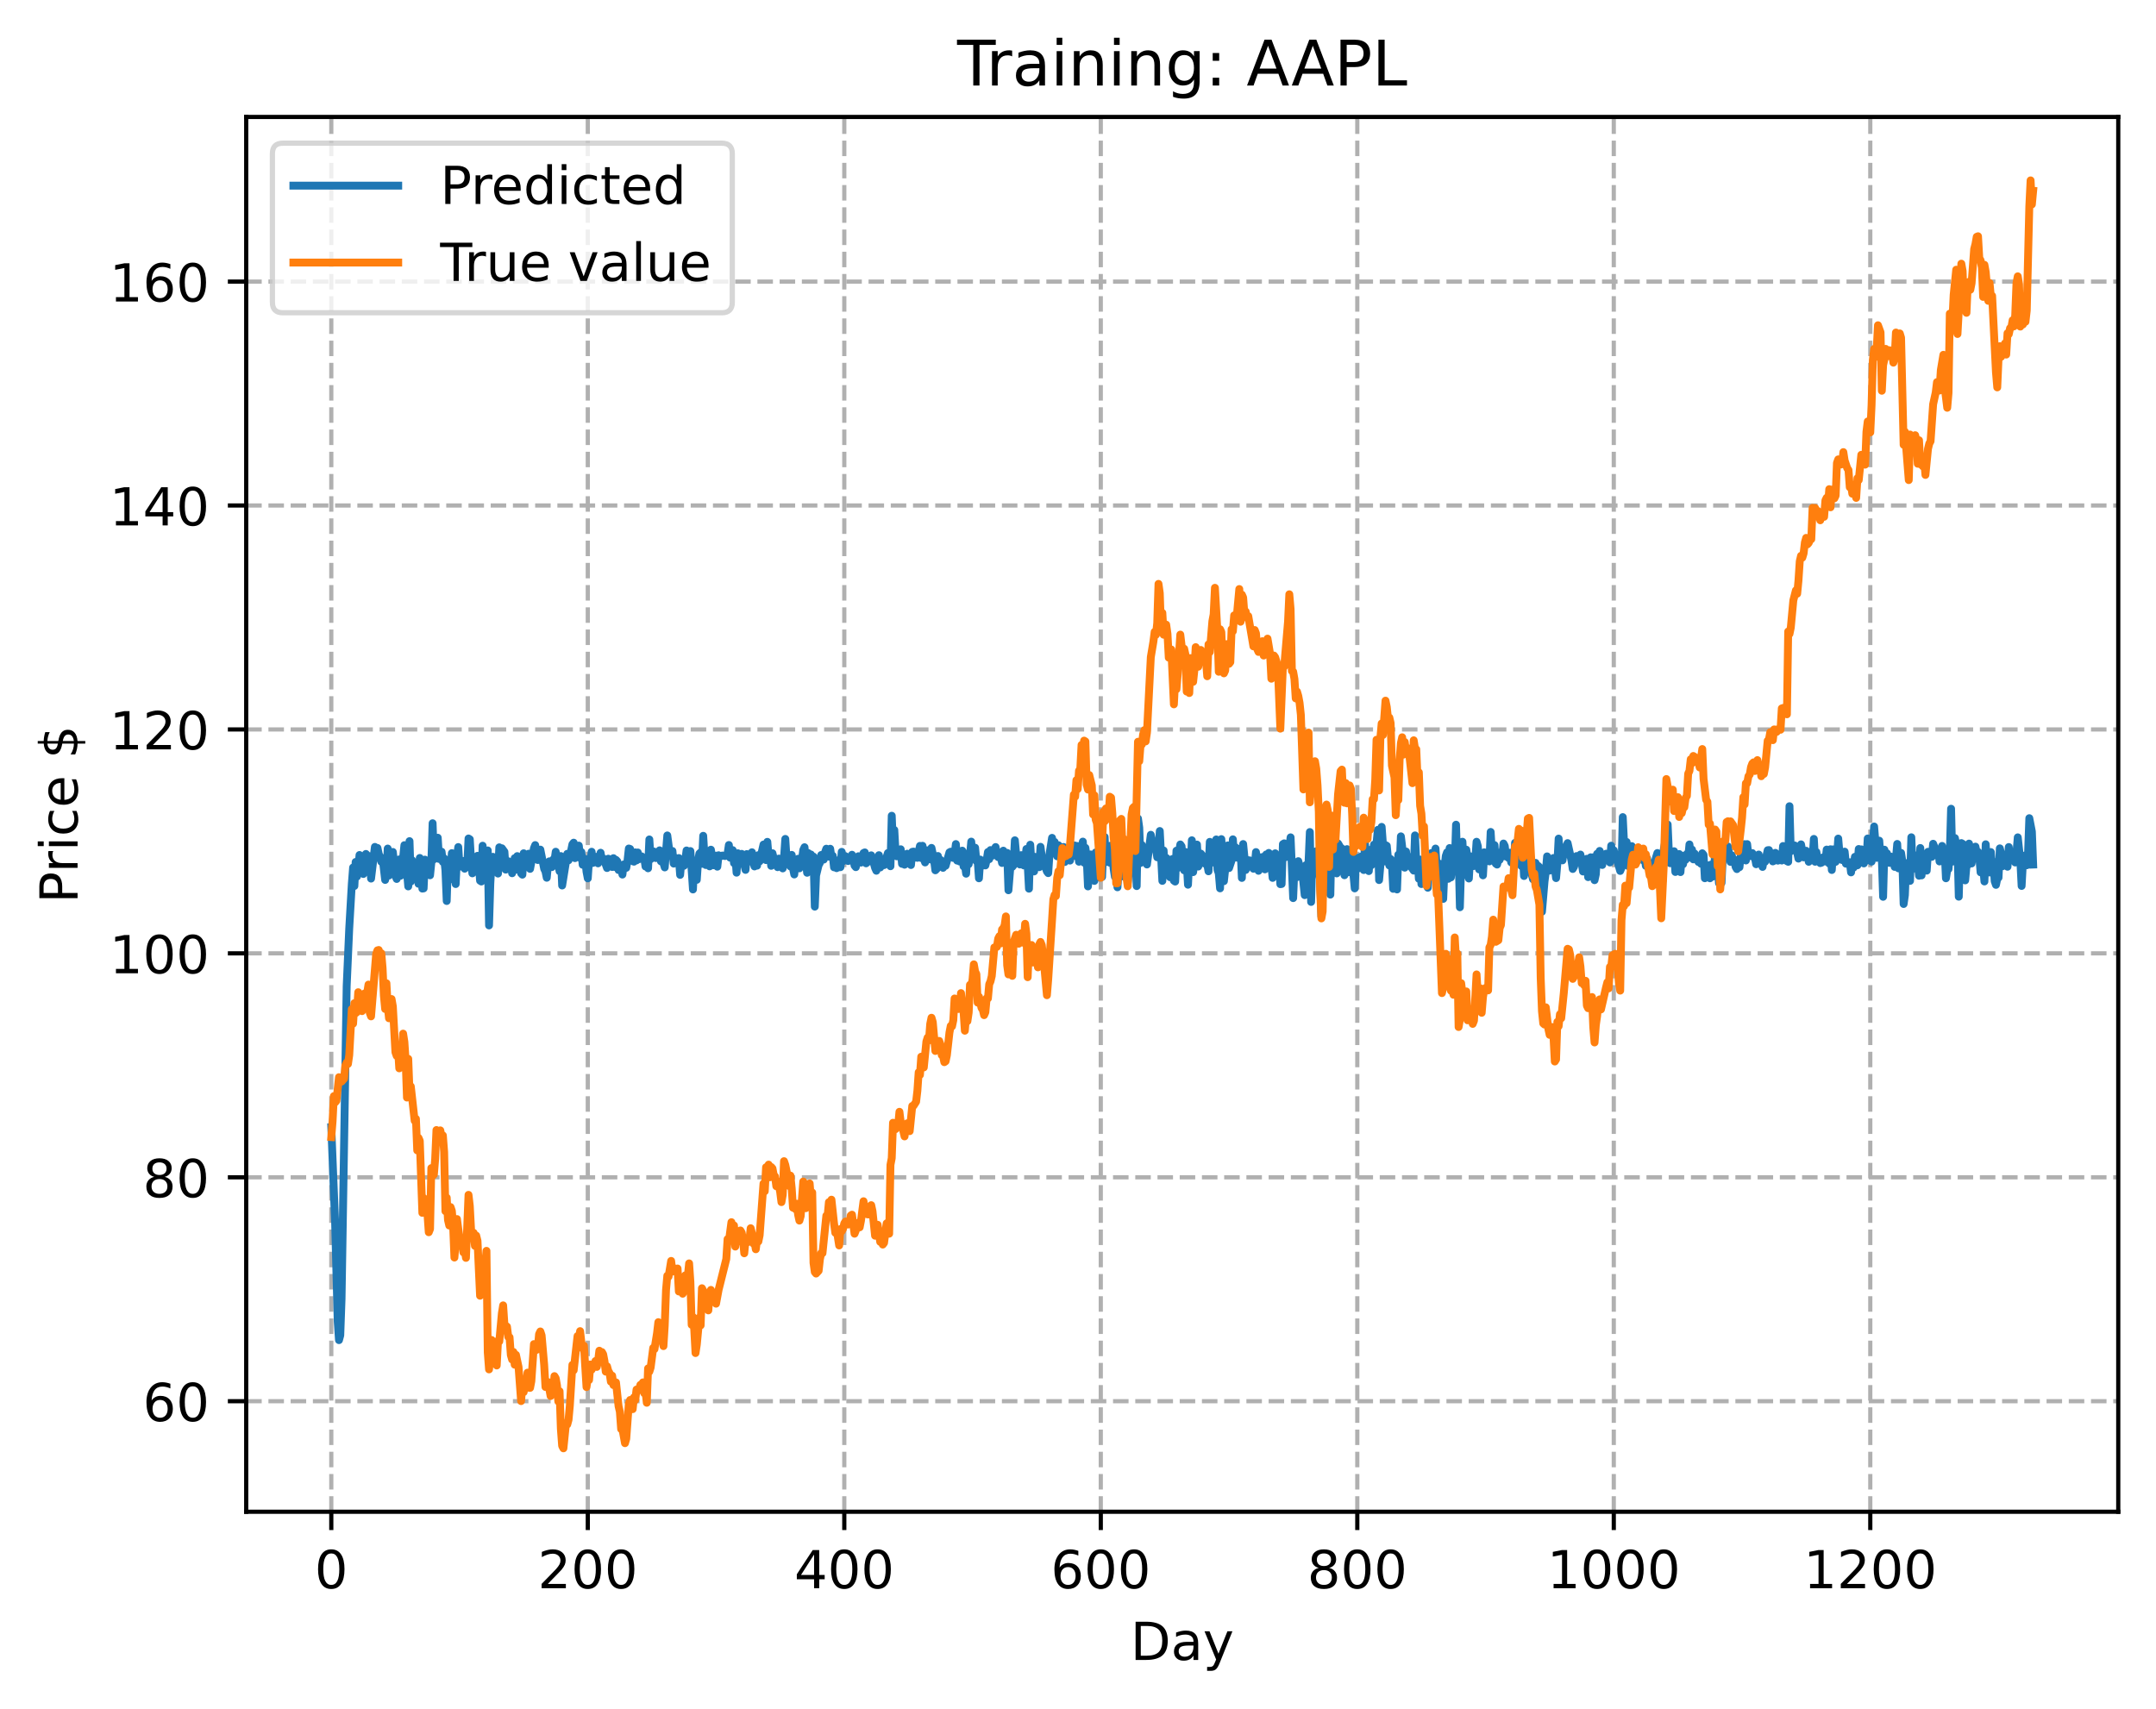 <?xml version="1.0" encoding="utf-8" standalone="no"?>
<!DOCTYPE svg PUBLIC "-//W3C//DTD SVG 1.1//EN"
  "http://www.w3.org/Graphics/SVG/1.1/DTD/svg11.dtd">
<!-- Created with matplotlib (https://matplotlib.org/) -->
<svg height="325.986pt" version="1.1" viewBox="0 0 411.286 325.986" width="411.286pt" xmlns="http://www.w3.org/2000/svg" xmlns:xlink="http://www.w3.org/1999/xlink">
 <defs>
  <style type="text/css">
*{stroke-linecap:butt;stroke-linejoin:round;}
  </style>
 </defs>
 <g id="figure_1">
  <g id="patch_1">
   <path d="M 0 325.986 
L 411.286 325.986 
L 411.286 0 
L 0 0 
z
" style="fill:#ffffff;"/>
  </g>
  <g id="axes_1">
   <g id="patch_2">
    <path d="M 46.966 288.43 
L 404.086 288.43 
L 404.086 22.318 
L 46.966 22.318 
z
" style="fill:#ffffff;"/>
   </g>
   <g id="matplotlib.axis_1">
    <g id="xtick_1">
     <g id="line2d_1">
      <path clip-path="url(#p8a271c25b4)" d="M 63.198 288.43 
L 63.198 22.318 
" style="fill:none;stroke:#b0b0b0;stroke-dasharray:2.96,1.28;stroke-dashoffset:0;stroke-width:0.8;"/>
     </g>
     <g id="line2d_2">
      <defs>
       <path d="M 0 0 
L 0 3.5 
" id="m79b69fe5be" style="stroke:#000000;stroke-width:0.8;"/>
      </defs>
      <g>
       <use style="stroke:#000000;stroke-width:0.8;" x="63.198" xlink:href="#m79b69fe5be" y="288.43"/>
      </g>
     </g>
     <g id="text_1">
      <!-- 0 -->
      <defs>
       <path d="M 31.781 66.406 
Q 24.172 66.406 20.328 58.906 
Q 16.5 51.422 16.5 36.375 
Q 16.5 21.391 20.328 13.891 
Q 24.172 6.391 31.781 6.391 
Q 39.453 6.391 43.281 13.891 
Q 47.125 21.391 47.125 36.375 
Q 47.125 51.422 43.281 58.906 
Q 39.453 66.406 31.781 66.406 
z
M 31.781 74.219 
Q 44.047 74.219 50.516 64.516 
Q 56.984 54.828 56.984 36.375 
Q 56.984 17.969 50.516 8.266 
Q 44.047 -1.422 31.781 -1.422 
Q 19.531 -1.422 13.062 8.266 
Q 6.594 17.969 6.594 36.375 
Q 6.594 54.828 13.062 64.516 
Q 19.531 74.219 31.781 74.219 
z
" id="DejaVuSans-48"/>
      </defs>
      <g transform="translate(60.017 303.029)scale(0.1 -0.1)">
       <use xlink:href="#DejaVuSans-48"/>
      </g>
     </g>
    </g>
    <g id="xtick_2">
     <g id="line2d_3">
      <path clip-path="url(#p8a271c25b4)" d="M 112.129 288.43 
L 112.129 22.318 
" style="fill:none;stroke:#b0b0b0;stroke-dasharray:2.96,1.28;stroke-dashoffset:0;stroke-width:0.8;"/>
     </g>
     <g id="line2d_4">
      <g>
       <use style="stroke:#000000;stroke-width:0.8;" x="112.129" xlink:href="#m79b69fe5be" y="288.43"/>
      </g>
     </g>
     <g id="text_2">
      <!-- 200 -->
      <defs>
       <path d="M 19.188 8.297 
L 53.609 8.297 
L 53.609 0 
L 7.328 0 
L 7.328 8.297 
Q 12.938 14.109 22.625 23.891 
Q 32.328 33.688 34.812 36.531 
Q 39.547 41.844 41.422 45.531 
Q 43.312 49.219 43.312 52.781 
Q 43.312 58.594 39.234 62.25 
Q 35.156 65.922 28.609 65.922 
Q 23.969 65.922 18.812 64.312 
Q 13.672 62.703 7.812 59.422 
L 7.812 69.391 
Q 13.766 71.781 18.938 73 
Q 24.125 74.219 28.422 74.219 
Q 39.75 74.219 46.484 68.547 
Q 53.219 62.891 53.219 53.422 
Q 53.219 48.922 51.531 44.891 
Q 49.859 40.875 45.406 35.406 
Q 44.188 33.984 37.641 27.219 
Q 31.109 20.453 19.188 8.297 
z
" id="DejaVuSans-50"/>
      </defs>
      <g transform="translate(102.585 303.029)scale(0.1 -0.1)">
       <use xlink:href="#DejaVuSans-50"/>
       <use x="63.623" xlink:href="#DejaVuSans-48"/>
       <use x="127.246" xlink:href="#DejaVuSans-48"/>
      </g>
     </g>
    </g>
    <g id="xtick_3">
     <g id="line2d_5">
      <path clip-path="url(#p8a271c25b4)" d="M 161.06 288.43 
L 161.06 22.318 
" style="fill:none;stroke:#b0b0b0;stroke-dasharray:2.96,1.28;stroke-dashoffset:0;stroke-width:0.8;"/>
     </g>
     <g id="line2d_6">
      <g>
       <use style="stroke:#000000;stroke-width:0.8;" x="161.06" xlink:href="#m79b69fe5be" y="288.43"/>
      </g>
     </g>
     <g id="text_3">
      <!-- 400 -->
      <defs>
       <path d="M 37.797 64.312 
L 12.891 25.391 
L 37.797 25.391 
z
M 35.203 72.906 
L 47.609 72.906 
L 47.609 25.391 
L 58.016 25.391 
L 58.016 17.188 
L 47.609 17.188 
L 47.609 0 
L 37.797 0 
L 37.797 17.188 
L 4.891 17.188 
L 4.891 26.703 
z
" id="DejaVuSans-52"/>
      </defs>
      <g transform="translate(151.516 303.029)scale(0.1 -0.1)">
       <use xlink:href="#DejaVuSans-52"/>
       <use x="63.623" xlink:href="#DejaVuSans-48"/>
       <use x="127.246" xlink:href="#DejaVuSans-48"/>
      </g>
     </g>
    </g>
    <g id="xtick_4">
     <g id="line2d_7">
      <path clip-path="url(#p8a271c25b4)" d="M 209.99 288.43 
L 209.99 22.318 
" style="fill:none;stroke:#b0b0b0;stroke-dasharray:2.96,1.28;stroke-dashoffset:0;stroke-width:0.8;"/>
     </g>
     <g id="line2d_8">
      <g>
       <use style="stroke:#000000;stroke-width:0.8;" x="209.99" xlink:href="#m79b69fe5be" y="288.43"/>
      </g>
     </g>
     <g id="text_4">
      <!-- 600 -->
      <defs>
       <path d="M 33.016 40.375 
Q 26.375 40.375 22.484 35.828 
Q 18.609 31.297 18.609 23.391 
Q 18.609 15.531 22.484 10.953 
Q 26.375 6.391 33.016 6.391 
Q 39.656 6.391 43.531 10.953 
Q 47.406 15.531 47.406 23.391 
Q 47.406 31.297 43.531 35.828 
Q 39.656 40.375 33.016 40.375 
z
M 52.594 71.297 
L 52.594 62.312 
Q 48.875 64.062 45.094 64.984 
Q 41.312 65.922 37.594 65.922 
Q 27.828 65.922 22.672 59.328 
Q 17.531 52.734 16.797 39.406 
Q 19.672 43.656 24.016 45.922 
Q 28.375 48.188 33.594 48.188 
Q 44.578 48.188 50.953 41.516 
Q 57.328 34.859 57.328 23.391 
Q 57.328 12.156 50.688 5.359 
Q 44.047 -1.422 33.016 -1.422 
Q 20.359 -1.422 13.672 8.266 
Q 6.984 17.969 6.984 36.375 
Q 6.984 53.656 15.188 63.938 
Q 23.391 74.219 37.203 74.219 
Q 40.922 74.219 44.703 73.484 
Q 48.484 72.75 52.594 71.297 
z
" id="DejaVuSans-54"/>
      </defs>
      <g transform="translate(200.446 303.029)scale(0.1 -0.1)">
       <use xlink:href="#DejaVuSans-54"/>
       <use x="63.623" xlink:href="#DejaVuSans-48"/>
       <use x="127.246" xlink:href="#DejaVuSans-48"/>
      </g>
     </g>
    </g>
    <g id="xtick_5">
     <g id="line2d_9">
      <path clip-path="url(#p8a271c25b4)" d="M 258.921 288.43 
L 258.921 22.318 
" style="fill:none;stroke:#b0b0b0;stroke-dasharray:2.96,1.28;stroke-dashoffset:0;stroke-width:0.8;"/>
     </g>
     <g id="line2d_10">
      <g>
       <use style="stroke:#000000;stroke-width:0.8;" x="258.921" xlink:href="#m79b69fe5be" y="288.43"/>
      </g>
     </g>
     <g id="text_5">
      <!-- 800 -->
      <defs>
       <path d="M 31.781 34.625 
Q 24.75 34.625 20.719 30.859 
Q 16.703 27.094 16.703 20.516 
Q 16.703 13.922 20.719 10.156 
Q 24.75 6.391 31.781 6.391 
Q 38.812 6.391 42.859 10.172 
Q 46.922 13.969 46.922 20.516 
Q 46.922 27.094 42.891 30.859 
Q 38.875 34.625 31.781 34.625 
z
M 21.922 38.812 
Q 15.578 40.375 12.031 44.719 
Q 8.5 49.078 8.5 55.328 
Q 8.5 64.062 14.719 69.141 
Q 20.953 74.219 31.781 74.219 
Q 42.672 74.219 48.875 69.141 
Q 55.078 64.062 55.078 55.328 
Q 55.078 49.078 51.531 44.719 
Q 48 40.375 41.703 38.812 
Q 48.828 37.156 52.797 32.312 
Q 56.781 27.484 56.781 20.516 
Q 56.781 9.906 50.312 4.234 
Q 43.844 -1.422 31.781 -1.422 
Q 19.734 -1.422 13.25 4.234 
Q 6.781 9.906 6.781 20.516 
Q 6.781 27.484 10.781 32.312 
Q 14.797 37.156 21.922 38.812 
z
M 18.312 54.391 
Q 18.312 48.734 21.844 45.562 
Q 25.391 42.391 31.781 42.391 
Q 38.141 42.391 41.719 45.562 
Q 45.312 48.734 45.312 54.391 
Q 45.312 60.062 41.719 63.234 
Q 38.141 66.406 31.781 66.406 
Q 25.391 66.406 21.844 63.234 
Q 18.312 60.062 18.312 54.391 
z
" id="DejaVuSans-56"/>
      </defs>
      <g transform="translate(249.377 303.029)scale(0.1 -0.1)">
       <use xlink:href="#DejaVuSans-56"/>
       <use x="63.623" xlink:href="#DejaVuSans-48"/>
       <use x="127.246" xlink:href="#DejaVuSans-48"/>
      </g>
     </g>
    </g>
    <g id="xtick_6">
     <g id="line2d_11">
      <path clip-path="url(#p8a271c25b4)" d="M 307.851 288.43 
L 307.851 22.318 
" style="fill:none;stroke:#b0b0b0;stroke-dasharray:2.96,1.28;stroke-dashoffset:0;stroke-width:0.8;"/>
     </g>
     <g id="line2d_12">
      <g>
       <use style="stroke:#000000;stroke-width:0.8;" x="307.851" xlink:href="#m79b69fe5be" y="288.43"/>
      </g>
     </g>
     <g id="text_6">
      <!-- 1000 -->
      <defs>
       <path d="M 12.406 8.297 
L 28.516 8.297 
L 28.516 63.922 
L 10.984 60.406 
L 10.984 69.391 
L 28.422 72.906 
L 38.281 72.906 
L 38.281 8.297 
L 54.391 8.297 
L 54.391 0 
L 12.406 0 
z
" id="DejaVuSans-49"/>
      </defs>
      <g transform="translate(295.126 303.029)scale(0.1 -0.1)">
       <use xlink:href="#DejaVuSans-49"/>
       <use x="63.623" xlink:href="#DejaVuSans-48"/>
       <use x="127.246" xlink:href="#DejaVuSans-48"/>
       <use x="190.869" xlink:href="#DejaVuSans-48"/>
      </g>
     </g>
    </g>
    <g id="xtick_7">
     <g id="line2d_13">
      <path clip-path="url(#p8a271c25b4)" d="M 356.782 288.43 
L 356.782 22.318 
" style="fill:none;stroke:#b0b0b0;stroke-dasharray:2.96,1.28;stroke-dashoffset:0;stroke-width:0.8;"/>
     </g>
     <g id="line2d_14">
      <g>
       <use style="stroke:#000000;stroke-width:0.8;" x="356.782" xlink:href="#m79b69fe5be" y="288.43"/>
      </g>
     </g>
     <g id="text_7">
      <!-- 1200 -->
      <g transform="translate(344.057 303.029)scale(0.1 -0.1)">
       <use xlink:href="#DejaVuSans-49"/>
       <use x="63.623" xlink:href="#DejaVuSans-50"/>
       <use x="127.246" xlink:href="#DejaVuSans-48"/>
       <use x="190.869" xlink:href="#DejaVuSans-48"/>
      </g>
     </g>
    </g>
    <g id="text_8">
     <!-- Day -->
     <defs>
      <path d="M 19.672 64.797 
L 19.672 8.109 
L 31.594 8.109 
Q 46.688 8.109 53.688 14.938 
Q 60.688 21.781 60.688 36.531 
Q 60.688 51.172 53.688 57.984 
Q 46.688 64.797 31.594 64.797 
z
M 9.812 72.906 
L 30.078 72.906 
Q 51.266 72.906 61.172 64.094 
Q 71.094 55.281 71.094 36.531 
Q 71.094 17.672 61.125 8.828 
Q 51.172 0 30.078 0 
L 9.812 0 
z
" id="DejaVuSans-68"/>
      <path d="M 34.281 27.484 
Q 23.391 27.484 19.188 25 
Q 14.984 22.516 14.984 16.5 
Q 14.984 11.719 18.141 8.906 
Q 21.297 6.109 26.703 6.109 
Q 34.188 6.109 38.703 11.406 
Q 43.219 16.703 43.219 25.484 
L 43.219 27.484 
z
M 52.203 31.203 
L 52.203 0 
L 43.219 0 
L 43.219 8.297 
Q 40.141 3.328 35.547 0.953 
Q 30.953 -1.422 24.312 -1.422 
Q 15.922 -1.422 10.953 3.297 
Q 6 8.016 6 15.922 
Q 6 25.141 12.172 29.828 
Q 18.359 34.516 30.609 34.516 
L 43.219 34.516 
L 43.219 35.406 
Q 43.219 41.609 39.141 45 
Q 35.062 48.391 27.688 48.391 
Q 23 48.391 18.547 47.266 
Q 14.109 46.141 10.016 43.891 
L 10.016 52.203 
Q 14.938 54.109 19.578 55.047 
Q 24.219 56 28.609 56 
Q 40.484 56 46.344 49.844 
Q 52.203 43.703 52.203 31.203 
z
" id="DejaVuSans-97"/>
      <path d="M 32.172 -5.078 
Q 28.375 -14.844 24.75 -17.812 
Q 21.141 -20.797 15.094 -20.797 
L 7.906 -20.797 
L 7.906 -13.281 
L 13.188 -13.281 
Q 16.891 -13.281 18.938 -11.516 
Q 21 -9.766 23.484 -3.219 
L 25.094 0.875 
L 2.984 54.688 
L 12.5 54.688 
L 29.594 11.922 
L 46.688 54.688 
L 56.203 54.688 
z
" id="DejaVuSans-121"/>
     </defs>
     <g transform="translate(215.652 316.707)scale(0.1 -0.1)">
      <use xlink:href="#DejaVuSans-68"/>
      <use x="77.002" xlink:href="#DejaVuSans-97"/>
      <use x="138.281" xlink:href="#DejaVuSans-121"/>
     </g>
    </g>
   </g>
   <g id="matplotlib.axis_2">
    <g id="ytick_1">
     <g id="line2d_15">
      <path clip-path="url(#p8a271c25b4)" d="M 46.966 267.341 
L 404.086 267.341 
" style="fill:none;stroke:#b0b0b0;stroke-dasharray:2.96,1.28;stroke-dashoffset:0;stroke-width:0.8;"/>
     </g>
     <g id="line2d_16">
      <defs>
       <path d="M 0 0 
L -3.5 0 
" id="m99215033fb" style="stroke:#000000;stroke-width:0.8;"/>
      </defs>
      <g>
       <use style="stroke:#000000;stroke-width:0.8;" x="46.966" xlink:href="#m99215033fb" y="267.341"/>
      </g>
     </g>
     <g id="text_9">
      <!-- 60 -->
      <g transform="translate(27.241 271.14)scale(0.1 -0.1)">
       <use xlink:href="#DejaVuSans-54"/>
       <use x="63.623" xlink:href="#DejaVuSans-48"/>
      </g>
     </g>
    </g>
    <g id="ytick_2">
     <g id="line2d_17">
      <path clip-path="url(#p8a271c25b4)" d="M 46.966 224.618 
L 404.086 224.618 
" style="fill:none;stroke:#b0b0b0;stroke-dasharray:2.96,1.28;stroke-dashoffset:0;stroke-width:0.8;"/>
     </g>
     <g id="line2d_18">
      <g>
       <use style="stroke:#000000;stroke-width:0.8;" x="46.966" xlink:href="#m99215033fb" y="224.618"/>
      </g>
     </g>
     <g id="text_10">
      <!-- 80 -->
      <g transform="translate(27.241 228.417)scale(0.1 -0.1)">
       <use xlink:href="#DejaVuSans-56"/>
       <use x="63.623" xlink:href="#DejaVuSans-48"/>
      </g>
     </g>
    </g>
    <g id="ytick_3">
     <g id="line2d_19">
      <path clip-path="url(#p8a271c25b4)" d="M 46.966 181.895 
L 404.086 181.895 
" style="fill:none;stroke:#b0b0b0;stroke-dasharray:2.96,1.28;stroke-dashoffset:0;stroke-width:0.8;"/>
     </g>
     <g id="line2d_20">
      <g>
       <use style="stroke:#000000;stroke-width:0.8;" x="46.966" xlink:href="#m99215033fb" y="181.895"/>
      </g>
     </g>
     <g id="text_11">
      <!-- 100 -->
      <g transform="translate(20.878 185.694)scale(0.1 -0.1)">
       <use xlink:href="#DejaVuSans-49"/>
       <use x="63.623" xlink:href="#DejaVuSans-48"/>
       <use x="127.246" xlink:href="#DejaVuSans-48"/>
      </g>
     </g>
    </g>
    <g id="ytick_4">
     <g id="line2d_21">
      <path clip-path="url(#p8a271c25b4)" d="M 46.966 139.171 
L 404.086 139.171 
" style="fill:none;stroke:#b0b0b0;stroke-dasharray:2.96,1.28;stroke-dashoffset:0;stroke-width:0.8;"/>
     </g>
     <g id="line2d_22">
      <g>
       <use style="stroke:#000000;stroke-width:0.8;" x="46.966" xlink:href="#m99215033fb" y="139.171"/>
      </g>
     </g>
     <g id="text_12">
      <!-- 120 -->
      <g transform="translate(20.878 142.971)scale(0.1 -0.1)">
       <use xlink:href="#DejaVuSans-49"/>
       <use x="63.623" xlink:href="#DejaVuSans-50"/>
       <use x="127.246" xlink:href="#DejaVuSans-48"/>
      </g>
     </g>
    </g>
    <g id="ytick_5">
     <g id="line2d_23">
      <path clip-path="url(#p8a271c25b4)" d="M 46.966 96.448 
L 404.086 96.448 
" style="fill:none;stroke:#b0b0b0;stroke-dasharray:2.96,1.28;stroke-dashoffset:0;stroke-width:0.8;"/>
     </g>
     <g id="line2d_24">
      <g>
       <use style="stroke:#000000;stroke-width:0.8;" x="46.966" xlink:href="#m99215033fb" y="96.448"/>
      </g>
     </g>
     <g id="text_13">
      <!-- 140 -->
      <g transform="translate(20.878 100.247)scale(0.1 -0.1)">
       <use xlink:href="#DejaVuSans-49"/>
       <use x="63.623" xlink:href="#DejaVuSans-52"/>
       <use x="127.246" xlink:href="#DejaVuSans-48"/>
      </g>
     </g>
    </g>
    <g id="ytick_6">
     <g id="line2d_25">
      <path clip-path="url(#p8a271c25b4)" d="M 46.966 53.725 
L 404.086 53.725 
" style="fill:none;stroke:#b0b0b0;stroke-dasharray:2.96,1.28;stroke-dashoffset:0;stroke-width:0.8;"/>
     </g>
     <g id="line2d_26">
      <g>
       <use style="stroke:#000000;stroke-width:0.8;" x="46.966" xlink:href="#m99215033fb" y="53.725"/>
      </g>
     </g>
     <g id="text_14">
      <!-- 160 -->
      <g transform="translate(20.878 57.524)scale(0.1 -0.1)">
       <use xlink:href="#DejaVuSans-49"/>
       <use x="63.623" xlink:href="#DejaVuSans-54"/>
       <use x="127.246" xlink:href="#DejaVuSans-48"/>
      </g>
     </g>
    </g>
    <g id="text_15">
     <!-- Price $ -->
     <defs>
      <path d="M 19.672 64.797 
L 19.672 37.406 
L 32.078 37.406 
Q 38.969 37.406 42.719 40.969 
Q 46.484 44.531 46.484 51.125 
Q 46.484 57.672 42.719 61.234 
Q 38.969 64.797 32.078 64.797 
z
M 9.812 72.906 
L 32.078 72.906 
Q 44.344 72.906 50.609 67.359 
Q 56.891 61.812 56.891 51.125 
Q 56.891 40.328 50.609 34.812 
Q 44.344 29.297 32.078 29.297 
L 19.672 29.297 
L 19.672 0 
L 9.812 0 
z
" id="DejaVuSans-80"/>
      <path d="M 41.109 46.297 
Q 39.594 47.172 37.812 47.578 
Q 36.031 48 33.891 48 
Q 26.266 48 22.188 43.047 
Q 18.109 38.094 18.109 28.812 
L 18.109 0 
L 9.078 0 
L 9.078 54.688 
L 18.109 54.688 
L 18.109 46.188 
Q 20.953 51.172 25.484 53.578 
Q 30.031 56 36.531 56 
Q 37.453 56 38.578 55.875 
Q 39.703 55.766 41.062 55.516 
z
" id="DejaVuSans-114"/>
      <path d="M 9.422 54.688 
L 18.406 54.688 
L 18.406 0 
L 9.422 0 
z
M 9.422 75.984 
L 18.406 75.984 
L 18.406 64.594 
L 9.422 64.594 
z
" id="DejaVuSans-105"/>
      <path d="M 48.781 52.594 
L 48.781 44.188 
Q 44.969 46.297 41.141 47.344 
Q 37.312 48.391 33.406 48.391 
Q 24.656 48.391 19.812 42.844 
Q 14.984 37.312 14.984 27.297 
Q 14.984 17.281 19.812 11.734 
Q 24.656 6.203 33.406 6.203 
Q 37.312 6.203 41.141 7.25 
Q 44.969 8.297 48.781 10.406 
L 48.781 2.094 
Q 45.016 0.344 40.984 -0.531 
Q 36.969 -1.422 32.422 -1.422 
Q 20.062 -1.422 12.781 6.344 
Q 5.516 14.109 5.516 27.297 
Q 5.516 40.672 12.859 48.328 
Q 20.219 56 33.016 56 
Q 37.156 56 41.109 55.141 
Q 45.062 54.297 48.781 52.594 
z
" id="DejaVuSans-99"/>
      <path d="M 56.203 29.594 
L 56.203 25.203 
L 14.891 25.203 
Q 15.484 15.922 20.484 11.062 
Q 25.484 6.203 34.422 6.203 
Q 39.594 6.203 44.453 7.469 
Q 49.312 8.734 54.109 11.281 
L 54.109 2.781 
Q 49.266 0.734 44.188 -0.344 
Q 39.109 -1.422 33.891 -1.422 
Q 20.797 -1.422 13.156 6.188 
Q 5.516 13.812 5.516 26.812 
Q 5.516 40.234 12.766 48.109 
Q 20.016 56 32.328 56 
Q 43.359 56 49.781 48.891 
Q 56.203 41.797 56.203 29.594 
z
M 47.219 32.234 
Q 47.125 39.594 43.094 43.984 
Q 39.062 48.391 32.422 48.391 
Q 24.906 48.391 20.391 44.141 
Q 15.875 39.891 15.188 32.172 
z
" id="DejaVuSans-101"/>
      <path id="DejaVuSans-32"/>
      <path d="M 33.797 -14.703 
L 28.906 -14.703 
L 28.859 0 
Q 23.734 0.094 18.609 1.188 
Q 13.484 2.297 8.297 4.5 
L 8.297 13.281 
Q 13.281 10.156 18.375 8.562 
Q 23.484 6.984 28.906 6.938 
L 28.906 29.203 
Q 18.109 30.953 13.203 35.156 
Q 8.297 39.359 8.297 46.688 
Q 8.297 54.641 13.625 59.219 
Q 18.953 63.812 28.906 64.5 
L 28.906 75.984 
L 33.797 75.984 
L 33.797 64.656 
Q 38.328 64.453 42.578 63.688 
Q 46.828 62.938 50.875 61.625 
L 50.875 53.078 
Q 46.828 55.125 42.547 56.25 
Q 38.281 57.375 33.797 57.562 
L 33.797 36.719 
Q 44.875 35.016 50.094 30.609 
Q 55.328 26.219 55.328 18.609 
Q 55.328 10.359 49.781 5.594 
Q 44.234 0.828 33.797 0.094 
z
M 28.906 37.594 
L 28.906 57.625 
Q 23.25 56.984 20.266 54.391 
Q 17.281 51.812 17.281 47.516 
Q 17.281 43.312 20.031 40.969 
Q 22.797 38.625 28.906 37.594 
z
M 33.797 28.219 
L 33.797 7.078 
Q 39.984 7.906 43.141 10.594 
Q 46.297 13.281 46.297 17.672 
Q 46.297 21.969 43.281 24.5 
Q 40.281 27.047 33.797 28.219 
z
" id="DejaVuSans-36"/>
     </defs>
     <g transform="translate(14.798 172.342)rotate(-90)scale(0.1 -0.1)">
      <use xlink:href="#DejaVuSans-80"/>
      <use x="58.553" xlink:href="#DejaVuSans-114"/>
      <use x="99.666" xlink:href="#DejaVuSans-105"/>
      <use x="127.449" xlink:href="#DejaVuSans-99"/>
      <use x="182.43" xlink:href="#DejaVuSans-101"/>
      <use x="243.953" xlink:href="#DejaVuSans-32"/>
      <use x="275.74" xlink:href="#DejaVuSans-36"/>
     </g>
    </g>
   </g>
   <g id="line2d_27">
    <path clip-path="url(#p8a271c25b4)" d="M 63.198 215.06 
L 63.932 233.354 
L 64.422 252.141 
L 64.666 255.689 
L 64.911 254.769 
L 65.156 247.857 
L 66.134 188.128 
L 66.623 177.098 
L 67.113 168.658 
L 67.357 165.512 
L 67.602 169.049 
L 67.847 164.455 
L 68.091 167.251 
L 68.336 165.818 
L 68.581 163.127 
L 68.825 165.05 
L 69.07 165.094 
L 69.315 166.751 
L 69.804 162.927 
L 70.049 165.275 
L 70.293 163.302 
L 70.538 163.387 
L 70.783 167.631 
L 71.517 161.584 
L 71.761 162.027 
L 72.006 161.785 
L 72.251 162.949 
L 72.495 163.49 
L 72.74 164.418 
L 72.984 163.726 
L 73.474 167.889 
L 73.718 166.727 
L 73.963 161.899 
L 74.208 167.042 
L 74.452 166.252 
L 74.942 162.547 
L 75.431 167.095 
L 75.676 167.701 
L 76.165 163.971 
L 76.41 167.091 
L 76.654 164.576 
L 76.899 163.618 
L 77.144 161.25 
L 77.388 164.661 
L 77.633 166.372 
L 77.878 169.123 
L 78.122 160.484 
L 78.367 168.207 
L 78.611 164.131 
L 78.856 166 
L 79.101 165.798 
L 79.345 166.503 
L 79.59 164.681 
L 79.835 168.62 
L 80.079 163.696 
L 80.324 165.012 
L 80.569 169.541 
L 80.813 169.503 
L 81.058 164.015 
L 81.303 165.837 
L 81.547 164.847 
L 82.037 167.001 
L 82.281 164.609 
L 82.526 157.067 
L 82.771 163.961 
L 83.015 163.313 
L 83.505 159.83 
L 83.749 163.883 
L 83.994 163.83 
L 84.239 162.495 
L 84.483 164.451 
L 84.728 163.757 
L 84.972 166.059 
L 85.217 171.907 
L 85.462 164.149 
L 85.706 167.862 
L 85.951 165.969 
L 86.196 162.771 
L 86.93 168.673 
L 87.174 163.509 
L 87.419 161.611 
L 87.664 165.363 
L 88.153 164.885 
L 88.398 164.259 
L 88.642 165.744 
L 88.887 164.131 
L 89.132 165.447 
L 89.376 159.978 
L 89.621 160.127 
L 89.866 164.373 
L 90.11 166.627 
L 90.355 165.035 
L 90.599 164.194 
L 90.844 165.957 
L 91.089 163.284 
L 91.333 164.847 
L 91.578 168.025 
L 91.823 168.188 
L 92.067 161.356 
L 92.312 164.91 
L 92.557 164.814 
L 93.046 162.259 
L 93.291 176.565 
L 93.535 168.562 
L 93.78 164.264 
L 94.025 163.475 
L 94.269 164.776 
L 94.514 164.69 
L 94.759 164.782 
L 95.003 166.672 
L 95.248 161.663 
L 95.493 164.084 
L 95.737 161.841 
L 96.227 162.513 
L 96.471 165.923 
L 96.716 164.349 
L 96.96 164.316 
L 97.205 165.508 
L 97.45 164.489 
L 97.694 166.61 
L 98.184 163.732 
L 98.428 165.929 
L 98.673 163.338 
L 98.918 165.1 
L 99.162 164.985 
L 99.407 166.623 
L 99.652 166.88 
L 99.896 162.799 
L 100.141 165.414 
L 100.386 163.467 
L 100.63 163.953 
L 100.875 162.875 
L 101.12 165.777 
L 101.854 161.846 
L 102.098 161.235 
L 102.343 163.542 
L 102.587 164.088 
L 102.832 163.737 
L 103.077 162.1 
L 103.811 165.77 
L 104.055 166.261 
L 104.3 167.47 
L 104.545 164.903 
L 104.789 164.337 
L 105.034 165.334 
L 105.279 165.438 
L 105.523 164 
L 105.768 164.194 
L 106.013 162.504 
L 106.257 164.136 
L 106.502 164.906 
L 106.747 166.23 
L 106.991 163.333 
L 107.236 168.95 
L 108.215 162.9 
L 108.459 164.145 
L 108.704 163.478 
L 109.193 161.087 
L 109.438 160.776 
L 109.682 163.73 
L 109.927 162.258 
L 110.172 162.592 
L 110.416 161.336 
L 110.661 163.684 
L 110.906 162.562 
L 111.15 164.993 
L 111.395 164.779 
L 111.64 163.874 
L 111.884 166.312 
L 112.129 167.589 
L 112.374 163.9 
L 112.618 164.828 
L 112.863 162.507 
L 113.108 164.638 
L 113.352 163.803 
L 113.597 163.936 
L 113.842 163.469 
L 114.086 164.721 
L 114.575 162.699 
L 114.82 164.159 
L 115.065 163.767 
L 115.554 164.934 
L 115.799 165.615 
L 116.043 163.834 
L 116.288 164.861 
L 116.533 164.603 
L 116.777 165.419 
L 117.022 163.733 
L 117.267 165.424 
L 117.511 164.056 
L 117.756 164.326 
L 118.001 166 
L 118.245 165.802 
L 118.49 165.372 
L 118.735 166.863 
L 118.979 164.928 
L 119.224 165.624 
L 119.469 165.58 
L 119.713 164.151 
L 119.958 161.889 
L 120.203 161.977 
L 120.692 164.301 
L 120.936 164.405 
L 121.181 162.626 
L 121.426 164.161 
L 121.67 162.653 
L 121.915 163.926 
L 122.404 163.386 
L 122.649 163.881 
L 122.894 163.669 
L 123.138 165.326 
L 123.383 164.02 
L 123.628 165.666 
L 123.872 160.16 
L 124.117 163.932 
L 124.606 162.43 
L 124.851 162.519 
L 125.096 163.711 
L 125.34 162.935 
L 125.83 162.237 
L 126.074 164.337 
L 126.319 163.895 
L 126.808 165.499 
L 127.297 159.397 
L 127.787 163.093 
L 128.031 162.48 
L 128.276 162.363 
L 128.521 164.773 
L 128.765 163.646 
L 129.01 163.835 
L 129.255 164.37 
L 129.499 163.71 
L 129.744 166.925 
L 129.989 164.175 
L 130.233 164.267 
L 130.478 165.188 
L 130.723 164.139 
L 130.967 162.265 
L 131.212 164.524 
L 131.701 162.376 
L 132.191 169.704 
L 132.435 164.352 
L 132.924 167.867 
L 133.169 164.212 
L 133.414 162.86 
L 133.658 162.623 
L 133.903 164.815 
L 134.148 159.465 
L 134.392 163.532 
L 134.637 165.04 
L 134.882 163.098 
L 135.126 164.604 
L 135.371 165.297 
L 135.616 162.114 
L 136.105 165.089 
L 136.594 163.253 
L 136.839 165.359 
L 137.084 163.177 
L 137.328 163.427 
L 137.818 163.227 
L 138.307 163.324 
L 138.796 162.898 
L 139.041 161.219 
L 139.285 163.641 
L 139.53 162.62 
L 139.775 162.199 
L 140.019 164.676 
L 140.264 163.127 
L 140.509 166.504 
L 140.753 162.795 
L 140.998 164.504 
L 141.243 164.678 
L 141.487 162.909 
L 141.977 164.953 
L 142.221 165.97 
L 142.466 162.946 
L 142.711 164.44 
L 142.955 163.976 
L 143.2 164.006 
L 143.445 162.606 
L 143.689 164.454 
L 143.934 165.313 
L 144.178 164.151 
L 144.423 165.164 
L 144.668 163.155 
L 144.912 164.344 
L 145.646 161.135 
L 145.891 161.255 
L 146.136 164.102 
L 146.38 160.616 
L 146.625 163.478 
L 146.87 162.931 
L 147.114 165.198 
L 147.359 162.791 
L 147.848 164.808 
L 148.093 164.347 
L 148.338 165.452 
L 148.582 163.817 
L 148.827 164.738 
L 149.316 165.687 
L 149.561 163.679 
L 149.806 160.06 
L 150.05 163.863 
L 150.784 165.315 
L 151.029 163.105 
L 151.273 165.665 
L 151.518 166.844 
L 151.763 164.232 
L 152.007 165.286 
L 152.252 163.847 
L 152.497 165.677 
L 152.741 165.24 
L 152.986 163.995 
L 153.231 162.172 
L 153.475 161.643 
L 153.965 166.522 
L 154.209 162.775 
L 154.454 163.562 
L 154.699 163.03 
L 154.943 165.855 
L 155.188 163.437 
L 155.433 172.982 
L 155.677 167.034 
L 156.166 165.045 
L 156.411 164.635 
L 156.656 163.127 
L 156.9 163.38 
L 157.145 164 
L 157.39 162.607 
L 157.634 161.928 
L 157.879 162.119 
L 158.124 163.439 
L 158.368 161.934 
L 158.613 163.566 
L 158.858 163.274 
L 159.102 165.48 
L 159.347 165.463 
L 159.592 165.639 
L 159.836 164.149 
L 160.081 165.469 
L 160.326 165.451 
L 160.57 162.528 
L 160.815 164.329 
L 161.304 163.37 
L 161.549 163.728 
L 161.794 164.286 
L 162.283 164.02 
L 162.527 163.081 
L 162.772 163.801 
L 163.017 165.147 
L 163.261 165.447 
L 163.506 164.061 
L 163.751 163.366 
L 164.24 164.584 
L 164.485 163.374 
L 164.729 162.748 
L 164.974 162.634 
L 165.219 164.719 
L 165.708 164.291 
L 165.953 164.198 
L 166.197 163.19 
L 166.442 163.784 
L 166.931 165.587 
L 167.176 166.132 
L 167.665 163.163 
L 167.91 165.513 
L 168.154 165.17 
L 168.399 164.069 
L 168.644 165.063 
L 169.378 162.751 
L 169.622 163.674 
L 169.867 165.273 
L 170.112 155.638 
L 170.356 161.683 
L 170.601 158.35 
L 170.846 162.697 
L 171.09 163.385 
L 171.335 163.141 
L 171.58 163.384 
L 171.824 162.033 
L 172.069 164.816 
L 172.314 164.368 
L 172.558 164.98 
L 172.803 164.783 
L 173.048 162.886 
L 173.292 163.81 
L 173.537 163.957 
L 173.782 165.044 
L 174.026 162.527 
L 174.271 162.477 
L 174.515 163.641 
L 174.76 163.48 
L 175.005 163.668 
L 175.494 161.391 
L 175.739 163.706 
L 175.983 161.372 
L 176.228 163.845 
L 176.473 164.551 
L 176.717 162.227 
L 176.962 162.245 
L 177.451 163.975 
L 177.696 161.772 
L 178.185 164.095 
L 178.43 166.048 
L 178.675 165.803 
L 178.919 163.316 
L 179.164 164.38 
L 179.409 164.062 
L 179.653 164.61 
L 179.898 165.579 
L 180.142 164.596 
L 180.387 165.186 
L 181.121 162.62 
L 181.366 162.497 
L 181.61 162.824 
L 181.855 163.69 
L 182.1 163.03 
L 182.344 161.041 
L 182.589 164.203 
L 182.834 163.676 
L 183.078 164.373 
L 183.323 163.784 
L 183.568 162.304 
L 183.812 165.305 
L 184.057 164.906 
L 184.302 166.697 
L 184.546 162.855 
L 184.791 164.887 
L 185.036 163.193 
L 185.28 160.575 
L 185.525 163.596 
L 186.014 161.732 
L 186.259 164.303 
L 186.503 164.12 
L 186.748 167.575 
L 186.993 164.002 
L 187.237 165.203 
L 187.482 165.14 
L 187.727 164.738 
L 187.971 165.121 
L 188.216 164.12 
L 188.461 162.557 
L 188.705 163.933 
L 188.95 162.187 
L 189.195 163.313 
L 189.439 163.061 
L 189.684 162.077 
L 189.929 161.607 
L 190.173 163.269 
L 190.418 163.541 
L 190.663 162.703 
L 190.907 163.353 
L 191.152 164.652 
L 191.397 162.304 
L 191.641 163.571 
L 191.886 163.458 
L 192.13 162.724 
L 192.375 169.856 
L 192.864 163.871 
L 193.109 165.387 
L 193.354 165.08 
L 193.598 160.321 
L 193.843 162.98 
L 194.088 163.272 
L 194.332 163.755 
L 194.577 164.941 
L 194.822 163.154 
L 195.066 163.674 
L 195.311 165.117 
L 195.556 164.101 
L 195.8 161.977 
L 196.045 164.983 
L 196.29 169.556 
L 196.534 161.165 
L 196.779 165.023 
L 197.024 163.348 
L 197.268 166.266 
L 197.513 163.5 
L 197.758 164.617 
L 198.002 164.259 
L 198.247 165.454 
L 198.491 161.568 
L 198.736 163.484 
L 199.715 166.271 
L 199.959 166.588 
L 200.204 162.971 
L 200.693 159.857 
L 200.938 162.302 
L 201.183 160.63 
L 201.427 162.453 
L 201.672 163.382 
L 201.917 161.262 
L 202.406 163.865 
L 202.651 162.27 
L 202.895 161.599 
L 203.14 164.459 
L 203.385 163.428 
L 203.629 164.071 
L 203.874 163.54 
L 204.118 164.195 
L 204.608 161.664 
L 204.852 161.288 
L 205.097 161.332 
L 205.342 163.395 
L 205.586 161.412 
L 205.831 164.414 
L 206.076 161.456 
L 206.32 163.214 
L 206.565 160.572 
L 206.81 164.597 
L 207.054 161.759 
L 207.299 163.587 
L 207.544 169.124 
L 208.033 163.023 
L 208.278 164.869 
L 208.522 165.004 
L 208.767 168.073 
L 209.012 162.643 
L 209.256 167.384 
L 209.501 165.306 
L 209.746 167.418 
L 209.99 167.22 
L 210.235 167.318 
L 210.479 161.587 
L 210.724 159.684 
L 210.969 164.474 
L 211.213 162.113 
L 211.458 164.14 
L 211.703 164.596 
L 211.947 161.325 
L 212.437 165.694 
L 212.681 167.278 
L 212.926 166.325 
L 213.171 169.29 
L 213.905 158.601 
L 214.394 167.255 
L 214.639 163.044 
L 214.883 164.691 
L 215.128 168.405 
L 215.373 166.201 
L 215.617 161.191 
L 215.862 162.818 
L 216.106 159.764 
L 216.351 162.275 
L 216.596 163.054 
L 216.84 169.062 
L 217.085 156.161 
L 217.33 157.927 
L 217.574 164.653 
L 217.819 161.211 
L 218.064 163.154 
L 218.308 162.173 
L 218.553 162.885 
L 218.798 164.942 
L 219.532 159.272 
L 220.021 161.829 
L 220.266 161.917 
L 220.51 161.88 
L 220.755 163.568 
L 221 162.077 
L 221.244 158.552 
L 221.734 168.071 
L 221.978 162.268 
L 222.223 166.754 
L 222.467 163.669 
L 222.712 163.901 
L 222.957 165.294 
L 223.201 167.369 
L 223.446 164.641 
L 223.691 163.883 
L 223.935 168.027 
L 224.18 168.198 
L 224.425 162.301 
L 224.669 165.623 
L 224.914 162.616 
L 225.159 161.119 
L 225.403 161.473 
L 225.648 164.629 
L 225.893 166.054 
L 226.137 162.541 
L 226.382 164.692 
L 226.627 168.8 
L 226.871 163.867 
L 227.116 165.982 
L 227.361 160.318 
L 227.605 166.396 
L 228.339 161.138 
L 228.584 165.336 
L 228.828 164.595 
L 229.073 162.855 
L 229.318 163.16 
L 229.807 164.761 
L 230.052 163.522 
L 230.541 166.24 
L 230.786 160.618 
L 231.03 164.661 
L 231.275 161.577 
L 231.764 162.58 
L 232.009 160.161 
L 232.254 165.963 
L 232.498 166.629 
L 232.743 169.497 
L 232.988 160.098 
L 233.477 168.126 
L 234.211 161.3 
L 234.455 165.626 
L 234.945 164.158 
L 235.189 160.138 
L 235.434 163.655 
L 235.679 161.65 
L 235.923 163.591 
L 236.168 163.676 
L 236.413 161.959 
L 236.657 161.941 
L 236.902 167.505 
L 237.147 161.036 
L 237.636 165.981 
L 237.881 164.037 
L 238.125 165.064 
L 238.37 164.148 
L 238.615 165.333 
L 238.859 165.432 
L 239.104 165.749 
L 239.349 165.204 
L 239.593 162.569 
L 240.082 166.145 
L 240.572 163.562 
L 240.816 164.63 
L 241.061 163.446 
L 241.306 165.87 
L 241.55 163.023 
L 241.795 164.904 
L 242.04 162.731 
L 242.284 164.784 
L 242.529 165.202 
L 242.774 167.498 
L 243.018 163.679 
L 243.263 162.805 
L 243.508 164.233 
L 243.752 164.7 
L 243.997 164.669 
L 244.242 168.697 
L 244.486 168.659 
L 244.731 161.056 
L 244.976 160.904 
L 245.22 163.558 
L 245.709 161.142 
L 245.954 161.671 
L 246.199 159.759 
L 246.688 171.355 
L 246.933 165.406 
L 247.177 165.97 
L 247.422 167.354 
L 247.667 164.303 
L 247.911 165.239 
L 248.156 165.484 
L 248.401 166.155 
L 248.89 170.786 
L 249.135 165.056 
L 249.379 165.711 
L 249.624 164.456 
L 249.869 158.745 
L 250.113 172.085 
L 250.358 162.795 
L 250.603 164.66 
L 251.092 162.409 
L 251.581 166.153 
L 251.826 167.845 
L 252.07 174.838 
L 252.56 165.903 
L 252.804 157.43 
L 253.049 159.056 
L 253.294 162.255 
L 253.538 163.831 
L 253.783 170.691 
L 254.028 158.705 
L 254.272 166.414 
L 254.517 165.806 
L 254.762 160.311 
L 255.006 166.638 
L 255.251 160.928 
L 255.74 161.756 
L 255.985 161.885 
L 256.23 163.068 
L 256.474 166.988 
L 256.719 165.051 
L 256.964 162.008 
L 257.208 166.421 
L 257.453 163.14 
L 257.697 163.163 
L 257.942 164.322 
L 258.431 169.5 
L 258.676 163.784 
L 258.921 165.797 
L 259.165 163.624 
L 259.41 163.787 
L 259.655 163.415 
L 260.144 165.996 
L 260.389 160.872 
L 260.633 164.44 
L 260.878 163.679 
L 261.123 166.198 
L 261.367 162.149 
L 261.612 165.082 
L 262.101 161.143 
L 262.346 163.481 
L 262.835 158.328 
L 263.08 167.912 
L 263.325 165.103 
L 263.569 157.763 
L 264.058 164.366 
L 264.303 161.234 
L 264.548 161.372 
L 264.792 163.962 
L 265.037 165.13 
L 265.282 163.896 
L 265.526 164.77 
L 265.771 169.585 
L 266.016 166.203 
L 266.26 165.703 
L 266.505 169.706 
L 266.75 163.063 
L 266.994 165.377 
L 267.239 159.57 
L 267.973 165.546 
L 268.218 162.46 
L 268.462 164.985 
L 268.707 164.424 
L 268.952 163.512 
L 269.196 165.394 
L 269.685 166.107 
L 269.93 159.388 
L 270.175 164.562 
L 270.419 163.924 
L 270.664 167.663 
L 270.909 163.995 
L 271.153 168.671 
L 271.398 166.164 
L 271.643 167.9 
L 271.887 164.155 
L 272.132 168.084 
L 272.377 169.373 
L 272.621 163.914 
L 272.866 165.051 
L 273.111 162.727 
L 273.355 164.941 
L 273.6 165.98 
L 273.845 161.897 
L 274.089 165.932 
L 274.334 167.268 
L 274.579 164.778 
L 274.823 168.388 
L 275.068 168.07 
L 275.313 171.505 
L 275.557 165.571 
L 275.802 163.313 
L 276.046 162.611 
L 276.291 167.669 
L 276.536 161.798 
L 276.78 167.407 
L 277.025 165.368 
L 277.27 164.526 
L 277.514 165.183 
L 277.759 157.347 
L 278.004 165.765 
L 278.248 163.05 
L 278.493 173.099 
L 278.738 164.815 
L 278.982 160.596 
L 279.227 165.168 
L 279.472 166.92 
L 279.716 162.113 
L 279.961 163.708 
L 280.206 167.614 
L 280.45 163.368 
L 280.94 165.265 
L 281.184 165.226 
L 281.429 164.099 
L 281.673 160.601 
L 281.918 161.445 
L 282.163 165.879 
L 282.652 162.999 
L 282.897 167.011 
L 283.141 162.612 
L 283.631 163.682 
L 283.875 163.869 
L 284.12 164.349 
L 284.365 158.729 
L 284.609 162.749 
L 284.854 162.226 
L 285.099 161.24 
L 285.343 164.776 
L 285.588 164.957 
L 285.833 164.022 
L 286.077 164.056 
L 286.322 162.579 
L 286.567 163.448 
L 286.811 160.938 
L 287.056 161.406 
L 287.301 163.425 
L 287.545 163.354 
L 287.79 163.707 
L 288.034 162.697 
L 288.279 164.533 
L 288.768 164.853 
L 289.013 160.81 
L 289.258 160.929 
L 289.502 163.982 
L 289.747 162.222 
L 289.992 161.943 
L 290.236 165.231 
L 290.481 162.363 
L 290.726 167.137 
L 290.97 164.344 
L 291.215 163.896 
L 291.46 162.212 
L 291.704 161.539 
L 291.949 163.346 
L 292.194 166.786 
L 292.438 167.761 
L 292.928 164.628 
L 293.172 166.253 
L 293.417 165.196 
L 293.906 165.711 
L 294.151 173.96 
L 294.64 168.171 
L 294.885 166.31 
L 295.129 163.391 
L 295.374 166.071 
L 295.619 166.107 
L 295.863 165.601 
L 296.353 163.699 
L 296.842 167.537 
L 297.087 164.749 
L 297.331 159.998 
L 297.576 164.132 
L 297.821 162.318 
L 298.065 164.153 
L 298.31 162.458 
L 299.044 160.86 
L 299.778 164.165 
L 300.022 165.795 
L 300.267 165.363 
L 300.756 163.327 
L 301.001 163.497 
L 301.246 164.089 
L 301.49 163.044 
L 301.98 166.278 
L 302.224 164.433 
L 302.469 164.892 
L 302.714 163.852 
L 302.958 167.354 
L 303.448 163.566 
L 303.692 164.802 
L 303.937 163.562 
L 304.182 167.934 
L 304.426 166.801 
L 304.671 162.897 
L 304.916 163.22 
L 305.16 162.35 
L 305.405 163.323 
L 305.649 165.033 
L 305.894 163.382 
L 306.139 163.432 
L 306.383 162.885 
L 306.628 163.361 
L 306.873 163.185 
L 307.117 164.559 
L 307.362 161.353 
L 307.607 163.566 
L 307.851 162.235 
L 308.096 163.505 
L 308.341 163.59 
L 309.075 166.175 
L 309.319 165.583 
L 309.564 155.898 
L 309.809 160.831 
L 310.053 162.903 
L 310.298 160.634 
L 310.543 165.211 
L 310.787 161.935 
L 311.032 163.443 
L 311.277 161.43 
L 311.766 162.732 
L 312.01 164.606 
L 312.5 163.659 
L 312.744 162.153 
L 312.989 163.801 
L 313.478 164.169 
L 313.723 163.673 
L 313.968 165.208 
L 314.212 163.807 
L 314.457 165.312 
L 314.702 165.02 
L 314.946 165.329 
L 315.191 164.696 
L 315.436 165.601 
L 315.925 163.541 
L 316.17 162.753 
L 316.414 163.908 
L 316.659 163.024 
L 316.904 167.832 
L 317.148 168.088 
L 317.393 162.006 
L 317.637 160.759 
L 317.882 158.148 
L 318.127 157.307 
L 318.371 162.912 
L 318.616 164.696 
L 318.861 163.648 
L 319.105 163.843 
L 319.35 162.411 
L 319.595 166.368 
L 319.839 164.1 
L 320.084 163.965 
L 320.329 162.944 
L 320.573 166.394 
L 320.818 163.239 
L 321.063 164.894 
L 321.307 163.6 
L 321.552 164.04 
L 321.797 162.918 
L 322.041 163.641 
L 322.286 161.112 
L 322.531 163.077 
L 322.775 162.095 
L 323.02 163.961 
L 323.265 162.845 
L 323.509 163.82 
L 323.754 163.966 
L 323.998 164.461 
L 324.243 164.205 
L 324.488 164.795 
L 324.732 162.798 
L 324.977 163.102 
L 325.222 167.565 
L 325.466 166.225 
L 325.711 165.923 
L 325.956 165.1 
L 326.2 167.569 
L 326.445 164.945 
L 326.69 167.271 
L 326.934 166.468 
L 327.179 162.878 
L 327.424 163.445 
L 327.668 164.336 
L 327.913 168.506 
L 328.158 164.125 
L 328.402 168.451 
L 328.647 163.24 
L 328.892 160.484 
L 329.136 163.625 
L 329.381 163.571 
L 329.625 161.501 
L 330.115 164.444 
L 330.359 163.179 
L 330.604 164.183 
L 330.849 164.163 
L 331.093 165.408 
L 331.338 165.816 
L 331.583 164.02 
L 331.827 165.46 
L 332.072 163.313 
L 332.317 162.645 
L 332.561 162.31 
L 332.806 161.055 
L 333.051 164.178 
L 333.295 161.051 
L 333.54 163.335 
L 333.785 162.673 
L 334.029 163.363 
L 334.274 162.76 
L 334.763 163.554 
L 335.008 164.893 
L 335.497 163.04 
L 335.742 164.587 
L 335.986 164.135 
L 336.231 165.407 
L 336.476 163.921 
L 336.72 164.412 
L 337.21 162.215 
L 337.454 162.186 
L 337.699 163.355 
L 337.944 162.777 
L 338.188 164.351 
L 338.433 164.23 
L 338.678 162.72 
L 338.922 163.838 
L 339.167 164.205 
L 339.412 163.736 
L 339.901 164.184 
L 340.146 161.415 
L 340.39 163.495 
L 340.635 163.696 
L 340.88 164.301 
L 341.124 164.426 
L 341.369 153.818 
L 341.613 162.415 
L 342.103 161.336 
L 342.347 161.302 
L 342.592 162.311 
L 342.837 162.685 
L 343.081 163.818 
L 343.571 161.097 
L 344.06 163.584 
L 344.305 163.108 
L 344.549 162.322 
L 344.794 162.98 
L 345.039 164.425 
L 345.283 163.753 
L 345.528 163.594 
L 345.773 163.861 
L 346.017 160.06 
L 346.262 164.42 
L 346.507 162.571 
L 346.751 164.269 
L 346.996 163.66 
L 347.24 164.675 
L 347.485 164.595 
L 347.73 163.595 
L 348.219 164.37 
L 348.464 162.092 
L 348.953 164.767 
L 349.198 162.032 
L 349.442 165.99 
L 349.687 162.056 
L 349.932 164.525 
L 350.176 164.425 
L 350.421 163.821 
L 350.666 159.995 
L 350.91 162.84 
L 351.155 163.691 
L 351.4 164.091 
L 351.644 163.872 
L 351.889 162.485 
L 352.134 164.788 
L 352.378 164.56 
L 352.623 164.647 
L 352.868 164.51 
L 353.112 166.448 
L 353.357 164.429 
L 353.601 165.532 
L 353.846 163.475 
L 354.091 165.116 
L 354.335 165.096 
L 354.58 161.983 
L 354.825 164.111 
L 355.069 162.054 
L 355.314 162.411 
L 355.559 164.738 
L 355.803 163.809 
L 356.048 164.203 
L 356.293 159.976 
L 356.782 163.884 
L 357.027 164.401 
L 357.516 157.692 
L 358.005 163.676 
L 358.25 162.358 
L 358.495 160.395 
L 358.739 163.587 
L 358.984 163.777 
L 359.228 171.107 
L 359.473 162.112 
L 359.718 163.658 
L 359.962 162.798 
L 360.207 164.122 
L 360.452 164.634 
L 360.696 163.429 
L 360.941 164.389 
L 361.186 164.04 
L 361.43 165.399 
L 361.675 163.789 
L 361.92 161.017 
L 362.164 165.676 
L 362.409 163.391 
L 362.654 162.725 
L 362.898 164.321 
L 363.143 172.477 
L 363.388 170.777 
L 363.632 164.681 
L 363.877 167.35 
L 364.122 166.551 
L 364.366 168.072 
L 364.611 159.746 
L 364.856 165.807 
L 365.1 163.1 
L 365.345 164.397 
L 365.589 163.227 
L 365.834 164.618 
L 366.079 167.088 
L 366.323 161.791 
L 366.568 167.021 
L 366.813 164.125 
L 367.057 165.136 
L 367.302 163.625 
L 367.547 166.114 
L 367.791 162.516 
L 368.525 163.478 
L 368.77 160.983 
L 369.015 161.585 
L 369.259 162.499 
L 369.504 162.631 
L 369.749 162.142 
L 369.993 164.363 
L 370.238 163.913 
L 370.483 161.396 
L 370.727 162.588 
L 370.972 162.481 
L 371.216 167.572 
L 371.461 165.99 
L 371.706 165.813 
L 371.95 162.905 
L 372.195 154.299 
L 372.44 164.397 
L 372.929 159.899 
L 373.174 161.093 
L 373.418 161.513 
L 373.663 171.083 
L 373.908 161.913 
L 374.152 160.855 
L 374.397 160.994 
L 374.886 167.973 
L 375.131 165.177 
L 375.376 165.056 
L 375.62 160.952 
L 375.865 163.43 
L 376.11 164.747 
L 376.599 161.691 
L 376.844 161.533 
L 377.088 162.699 
L 377.333 162.527 
L 377.577 163.41 
L 377.822 166.437 
L 378.067 164.607 
L 378.311 165.287 
L 378.556 168.18 
L 378.801 161.081 
L 379.045 164.939 
L 379.535 166.469 
L 379.779 162.568 
L 380.024 165.876 
L 380.269 164.388 
L 380.513 168.126 
L 380.758 168.829 
L 381.003 167.676 
L 381.247 167.454 
L 381.492 161.861 
L 381.737 162.83 
L 381.981 165.281 
L 382.226 163.092 
L 382.471 164.458 
L 382.715 163.194 
L 382.96 165.367 
L 383.204 161.607 
L 383.449 163.855 
L 383.694 163.093 
L 383.938 163.719 
L 384.183 162.973 
L 384.428 164.56 
L 384.672 162.652 
L 384.917 159.76 
L 385.406 164.216 
L 385.651 169.036 
L 385.896 164.539 
L 386.14 164.763 
L 386.385 163.182 
L 386.63 165.089 
L 386.874 162.899 
L 387.119 156.105 
L 387.608 158.663 
L 387.853 164.95 
L 387.853 164.95 
" style="fill:none;stroke:#1f77b4;stroke-linecap:square;stroke-width:1.5;"/>
   </g>
   <g id="line2d_28">
    <path clip-path="url(#p8a271c25b4)" d="M 63.198 216.949 
L 63.443 213.937 
L 63.688 209.131 
L 63.932 210.327 
L 64.177 210.028 
L 64.666 205.52 
L 65.156 206.354 
L 65.645 205.798 
L 65.89 203.256 
L 66.134 202.743 
L 66.379 203 
L 66.623 201.312 
L 67.113 192.533 
L 67.357 195.31 
L 67.602 191.4 
L 67.847 193.302 
L 68.091 193.109 
L 68.336 189.307 
L 68.825 189.991 
L 69.07 192.917 
L 69.315 192.511 
L 69.559 189.542 
L 69.804 190.973 
L 70.293 187.854 
L 70.538 193.259 
L 70.783 193.921 
L 71.761 181.959 
L 72.006 181.318 
L 72.251 181.254 
L 72.495 182.3 
L 72.74 181.873 
L 72.984 184.714 
L 73.229 189.969 
L 73.474 192.511 
L 73.718 187.598 
L 73.963 191.934 
L 74.208 194.284 
L 74.452 193.707 
L 74.697 190.61 
L 74.942 192.02 
L 75.431 200.757 
L 75.676 201.462 
L 75.92 199.924 
L 76.165 203.833 
L 76.41 203.342 
L 76.654 201.804 
L 76.899 197.211 
L 77.144 198.792 
L 77.388 202.444 
L 77.633 209.408 
L 77.878 202.017 
L 78.122 208.34 
L 78.367 207.272 
L 79.101 213.83 
L 79.345 213.467 
L 79.59 219.491 
L 79.835 217.098 
L 80.079 217.654 
L 80.569 231.411 
L 80.813 228.57 
L 81.058 229.851 
L 81.303 229.83 
L 81.547 231.667 
L 81.792 235.106 
L 82.037 234.487 
L 82.281 222.866 
L 82.526 224.34 
L 82.771 224.105 
L 83.015 221.114 
L 83.26 215.603 
L 83.505 217.056 
L 83.749 217.611 
L 83.994 215.667 
L 84.239 216.906 
L 84.483 216.628 
L 84.728 219.79 
L 84.972 231.09 
L 85.217 228.506 
L 85.462 232.778 
L 85.706 233.825 
L 85.951 230.3 
L 86.196 231.026 
L 86.44 233.867 
L 86.685 239.934 
L 86.93 237.178 
L 87.174 232.586 
L 87.664 236.303 
L 87.908 237.029 
L 88.153 236.772 
L 88.398 238.951 
L 88.642 238.332 
L 88.887 239.998 
L 89.376 227.971 
L 89.621 230.086 
L 89.866 234.679 
L 90.11 235.64 
L 90.355 235.213 
L 90.599 237.712 
L 90.844 235.747 
L 91.089 236.73 
L 91.578 247.218 
L 91.823 241.066 
L 92.312 242.925 
L 92.557 241.472 
L 92.801 238.652 
L 93.046 258.027 
L 93.291 261.274 
L 93.78 255.656 
L 94.514 257.087 
L 94.759 260.527 
L 95.003 255.784 
L 95.248 255.934 
L 95.737 250.572 
L 95.982 249.055 
L 96.227 252.73 
L 96.716 253.114 
L 96.96 255.079 
L 97.205 255.143 
L 97.45 258.54 
L 97.694 259.394 
L 97.939 257.942 
L 98.184 260.377 
L 98.428 258.497 
L 98.918 260.804 
L 99.407 267.32 
L 99.652 263.944 
L 99.896 265.611 
L 100.141 264.115 
L 100.386 263.774 
L 100.63 261.894 
L 100.875 264.778 
L 101.12 264.799 
L 101.364 263.517 
L 101.854 256.446 
L 102.098 256.81 
L 102.343 257.557 
L 102.587 257.344 
L 102.832 254.545 
L 103.077 254.033 
L 103.321 254.78 
L 103.811 260.42 
L 104.055 264.628 
L 104.3 264.35 
L 104.545 263.688 
L 105.034 266.358 
L 105.279 265.44 
L 105.523 265.205 
L 105.768 262.556 
L 106.013 262.962 
L 106.257 264.35 
L 106.502 267.384 
L 106.747 265.44 
L 106.991 272.596 
L 107.236 275.864 
L 107.481 276.334 
L 107.97 271.57 
L 108.215 271.784 
L 108.459 270.887 
L 108.704 268.195 
L 109.193 260.398 
L 109.438 261.445 
L 110.172 254.908 
L 110.416 255.549 
L 110.661 253.969 
L 110.906 256.126 
L 111.15 257.28 
L 111.395 256.746 
L 111.884 264.649 
L 112.129 262.898 
L 112.374 263.304 
L 112.618 260.334 
L 112.863 261.338 
L 113.108 260.826 
L 113.352 260.591 
L 113.597 259.672 
L 113.842 260.804 
L 114.086 259.736 
L 114.331 257.707 
L 114.575 258.262 
L 114.82 257.963 
L 115.065 258.39 
L 115.309 259.672 
L 115.554 261.701 
L 115.799 260.676 
L 116.043 261.573 
L 116.288 261.979 
L 116.533 263.624 
L 116.777 262.47 
L 117.022 264.265 
L 117.267 263.688 
L 117.511 263.752 
L 118.001 268.302 
L 118.245 269.328 
L 118.49 272.66 
L 118.735 272.639 
L 119.224 275.351 
L 119.469 274.497 
L 119.958 267.811 
L 120.203 267.106 
L 120.692 268.858 
L 120.936 266.615 
L 121.181 267.127 
L 121.426 265.119 
L 121.67 265.354 
L 121.915 265.077 
L 122.16 264.222 
L 122.404 264.201 
L 122.649 263.752 
L 122.894 265.824 
L 123.138 265.418 
L 123.383 267.64 
L 123.628 261.082 
L 123.872 261.701 
L 124.117 260.932 
L 124.606 257.173 
L 124.851 257.408 
L 125.34 254.353 
L 125.585 252.26 
L 125.83 253.541 
L 126.074 253.605 
L 126.319 254.823 
L 126.563 256.831 
L 126.808 252.879 
L 127.053 246.107 
L 127.297 243.395 
L 127.542 243.565 
L 128.031 240.575 
L 128.276 242.604 
L 128.521 242.198 
L 128.765 242.027 
L 129.01 242.626 
L 129.255 242.027 
L 129.499 246.407 
L 129.744 245.702 
L 129.989 245.467 
L 130.233 246.834 
L 130.478 246.407 
L 130.723 243.33 
L 130.967 244.377 
L 131.212 243.48 
L 131.457 241.045 
L 131.701 244.569 
L 131.946 252.772 
L 132.191 251.256 
L 132.435 253.648 
L 132.68 258.155 
L 132.924 256.553 
L 133.414 251.384 
L 133.658 252.879 
L 133.903 245.787 
L 134.148 246.257 
L 134.392 248.564 
L 134.637 247.133 
L 134.882 248.201 
L 135.126 250.017 
L 135.371 246.599 
L 135.616 246.107 
L 135.86 247.987 
L 136.105 248.115 
L 136.35 246.663 
L 136.594 248.735 
L 137.084 246.086 
L 138.551 240.212 
L 138.796 236.409 
L 139.041 236.858 
L 139.53 233.184 
L 139.775 234.999 
L 140.019 233.803 
L 140.264 237.841 
L 140.509 235.32 
L 140.998 236.815 
L 141.243 234.764 
L 141.487 235.17 
L 141.732 236.537 
L 141.977 239.122 
L 142.221 236.644 
L 142.466 237.114 
L 142.955 236.623 
L 143.2 234.337 
L 143.445 235.299 
L 143.689 237.242 
L 143.934 236.965 
L 144.178 238.353 
L 144.423 236.473 
L 144.668 236.879 
L 144.912 235.683 
L 145.646 225.814 
L 145.891 227.288 
L 146.136 222.695 
L 146.38 223.101 
L 146.625 222.204 
L 146.87 224.618 
L 147.114 222.652 
L 147.359 222.93 
L 147.604 224.212 
L 147.848 224.447 
L 148.093 226.327 
L 148.338 225.387 
L 148.582 226.156 
L 148.827 227.437 
L 149.072 229.36 
L 149.316 227.971 
L 149.561 221.542 
L 149.806 222.268 
L 150.295 224.596 
L 150.539 226.284 
L 150.784 224.297 
L 151.029 226.711 
L 151.273 230.428 
L 151.518 229.531 
L 151.763 230.706 
L 152.007 229.659 
L 152.252 231.774 
L 152.497 232.885 
L 152.741 232.03 
L 153.231 225.429 
L 153.475 226.369 
L 153.72 230.514 
L 153.965 227.95 
L 154.209 227.202 
L 154.454 225.793 
L 154.699 228.869 
L 154.943 227.523 
L 155.188 240.938 
L 155.433 242.69 
L 155.677 242.989 
L 156.166 242.455 
L 156.411 240.254 
L 156.656 239.08 
L 156.9 239.101 
L 157.634 231.945 
L 157.879 231.966 
L 158.124 229.36 
L 158.368 229.51 
L 158.613 228.89 
L 159.102 233.419 
L 159.347 235.213 
L 159.592 234.529 
L 160.081 237.627 
L 160.326 234.487 
L 160.57 234.914 
L 160.815 234.465 
L 161.06 233.397 
L 161.304 233.056 
L 161.549 233.547 
L 161.794 233.632 
L 162.038 233.483 
L 162.283 231.923 
L 162.527 231.752 
L 163.017 235.384 
L 163.261 234.764 
L 163.506 233.355 
L 163.751 233.397 
L 163.995 234.166 
L 164.24 232.906 
L 164.729 229.189 
L 164.974 230.791 
L 165.219 231.496 
L 165.463 231.688 
L 165.708 231.71 
L 165.953 230.214 
L 166.197 229.937 
L 166.442 231.09 
L 166.931 235.768 
L 167.176 235.768 
L 167.421 233.675 
L 167.91 236.943 
L 168.154 236.303 
L 168.399 237.456 
L 168.644 237.136 
L 169.133 233.419 
L 169.378 233.248 
L 169.622 235.384 
L 169.867 222.247 
L 170.112 220.965 
L 170.356 214.215 
L 170.846 215.432 
L 171.335 214.685 
L 171.58 212.121 
L 171.824 214.108 
L 172.069 214.749 
L 172.558 216.821 
L 172.803 214.599 
L 173.048 214.321 
L 173.292 214.279 
L 173.537 215.817 
L 174.026 211.01 
L 174.271 210.968 
L 174.76 210.199 
L 175.005 208.105 
L 175.249 204.581 
L 175.494 205.093 
L 175.739 201.611 
L 175.983 202.338 
L 176.228 203.662 
L 176.717 198.727 
L 176.962 197.958 
L 177.207 198.514 
L 177.451 195.352 
L 177.696 194.177 
L 177.941 195.011 
L 178.43 200.522 
L 178.675 198.557 
L 178.919 198.813 
L 179.164 198.599 
L 179.409 199.283 
L 179.653 201.312 
L 179.898 201.483 
L 180.142 202.658 
L 180.387 202.487 
L 180.632 201.334 
L 181.121 196.997 
L 181.366 195.737 
L 181.61 195.822 
L 181.855 194.647 
L 182.1 190.503 
L 182.344 191.828 
L 182.589 191.742 
L 182.834 192.511 
L 183.078 192.105 
L 183.323 189.478 
L 183.568 191.892 
L 183.812 193.045 
L 184.057 196.655 
L 184.302 193.793 
L 184.546 194.84 
L 184.791 193.173 
L 185.036 187.897 
L 185.28 188.239 
L 185.525 186.872 
L 185.77 183.988 
L 186.014 185.355 
L 186.259 185.846 
L 186.503 191.294 
L 186.748 190.161 
L 187.237 192.319 
L 187.482 192.661 
L 187.727 193.686 
L 187.971 193.131 
L 188.216 190.461 
L 188.461 190.503 
L 188.705 187.79 
L 188.95 187.235 
L 189.195 186.21 
L 189.684 180.762 
L 190.173 180.656 
L 190.418 179.075 
L 190.663 178.605 
L 190.907 179.993 
L 191.152 177.345 
L 191.397 177.088 
L 191.641 176.554 
L 191.886 174.845 
L 192.13 184.159 
L 192.375 185.911 
L 192.62 184.095 
L 193.109 186.188 
L 193.354 179.758 
L 193.843 178.349 
L 194.088 178.413 
L 194.332 180.057 
L 194.577 178.519 
L 194.822 178.071 
L 195.066 179.844 
L 195.311 179.63 
L 195.556 176.255 
L 195.8 178.156 
L 196.045 186.445 
L 196.29 180.292 
L 196.534 181.66 
L 196.779 180.292 
L 197.024 183.646 
L 197.268 182.108 
L 197.513 182.706 
L 197.758 182.706 
L 198.002 184.565 
L 198.247 180.186 
L 198.491 179.716 
L 198.736 180.335 
L 199.225 184.565 
L 199.715 189.884 
L 199.959 186.872 
L 200.693 175.507 
L 200.938 171.577 
L 201.183 170.744 
L 201.427 170.979 
L 201.672 167.497 
L 201.917 166.215 
L 202.161 166.984 
L 202.651 161.815 
L 202.895 163.524 
L 203.14 162.968 
L 203.385 163.31 
L 203.629 162.648 
L 203.874 163.032 
L 204.118 161.174 
L 204.852 151.604 
L 205.097 152.01 
L 205.342 148.848 
L 205.586 150.557 
L 205.831 147.054 
L 206.076 146.712 
L 206.32 142.119 
L 206.565 144.298 
L 206.81 141.308 
L 207.054 141.457 
L 207.299 149.703 
L 207.544 150.643 
L 207.788 147.866 
L 208.278 149.852 
L 208.522 155.406 
L 208.767 151.732 
L 209.012 156.367 
L 209.256 157.072 
L 209.99 167.475 
L 210.479 154.872 
L 210.724 156.731 
L 210.969 154.253 
L 211.458 156.239 
L 211.703 152.01 
L 211.947 152.181 
L 212.192 155.15 
L 212.437 159.721 
L 212.681 161.964 
L 212.926 168.544 
L 213.171 168.522 
L 213.415 165.339 
L 213.66 156.496 
L 213.905 156.239 
L 214.149 162.135 
L 214.394 160.063 
L 214.639 160.96 
L 214.883 167.326 
L 215.128 169.099 
L 215.373 163.267 
L 215.617 161.494 
L 215.862 155.406 
L 216.106 154.167 
L 216.351 153.911 
L 216.596 162.37 
L 217.085 141.521 
L 217.33 145.238 
L 217.574 142.098 
L 217.819 142.055 
L 218.064 140.111 
L 218.308 139.3 
L 218.553 141.457 
L 218.798 139.769 
L 219.532 125.372 
L 220.021 122.445 
L 220.266 120.544 
L 220.51 121.121 
L 220.755 118.878 
L 221 111.401 
L 221.244 113.174 
L 221.489 120.395 
L 221.734 116.934 
L 221.978 121.099 
L 222.223 119.754 
L 222.467 119.177 
L 222.712 120.929 
L 222.957 125.479 
L 223.201 125.073 
L 223.446 123.919 
L 223.935 134.386 
L 224.18 129.665 
L 224.425 131.503 
L 224.669 128.597 
L 225.159 121.078 
L 225.403 123.15 
L 225.648 126.568 
L 225.893 123.77 
L 226.137 124.88 
L 226.382 131.951 
L 226.627 130.114 
L 226.871 132.229 
L 227.116 125.564 
L 227.361 129.708 
L 227.605 130.093 
L 227.85 127.807 
L 228.094 123.471 
L 228.339 126.333 
L 228.584 127.209 
L 229.073 124.005 
L 229.318 124.539 
L 229.562 125.714 
L 229.807 124.688 
L 230.052 125.991 
L 230.296 129.025 
L 230.541 122.937 
L 230.786 124.411 
L 231.275 118.515 
L 231.52 117.212 
L 231.764 112.149 
L 232.254 120.715 
L 232.498 128.17 
L 232.743 120.053 
L 232.988 120.587 
L 233.232 126.782 
L 233.477 128.469 
L 233.722 127.935 
L 233.966 122.894 
L 234.211 125.671 
L 234.455 126.653 
L 234.7 126.333 
L 234.945 120.053 
L 235.189 120.437 
L 235.434 117.404 
L 235.679 117.66 
L 235.923 117.682 
L 236.413 112.384 
L 236.657 118.622 
L 236.902 113.452 
L 237.147 114.007 
L 237.391 117.212 
L 237.636 116.678 
L 237.881 117.895 
L 238.125 117.553 
L 239.104 123.321 
L 239.349 120.202 
L 239.593 120.822 
L 239.838 123.855 
L 240.082 124.389 
L 240.327 122.937 
L 240.572 123.577 
L 240.816 122.338 
L 241.061 125.073 
L 241.306 122.915 
L 241.55 124.154 
L 241.795 121.847 
L 242.284 124.752 
L 242.529 129.495 
L 243.018 125.073 
L 243.263 125.414 
L 243.752 127.017 
L 244.242 139.022 
L 244.731 127.081 
L 244.976 127.188 
L 245.709 118.622 
L 245.954 113.388 
L 246.199 116.208 
L 246.443 128.021 
L 246.688 128.149 
L 246.933 129.559 
L 247.177 133.254 
L 247.422 131.951 
L 247.667 132.784 
L 247.911 134.109 
L 248.156 136.394 
L 248.645 150.621 
L 248.89 148.998 
L 249.135 149.574 
L 249.379 148.741 
L 249.624 139.769 
L 249.869 153.078 
L 250.113 149.339 
L 250.358 149.532 
L 250.603 147.801 
L 250.847 145.238 
L 251.092 146.648 
L 251.337 149.831 
L 251.581 154.872 
L 251.826 169.59 
L 252.07 175.23 
L 252.315 173.905 
L 252.56 161.195 
L 252.804 154.295 
L 253.049 153.505 
L 253.294 154.637 
L 253.538 165.403 
L 253.783 155.534 
L 254.272 162.092 
L 254.517 155.598 
L 254.762 160.213 
L 255.251 151.54 
L 255.74 147.118 
L 255.985 146.84 
L 256.23 152.159 
L 256.474 153.163 
L 256.719 149.404 
L 256.964 153.27 
L 257.453 149.852 
L 257.697 150.472 
L 257.942 155.321 
L 258.187 162.541 
L 258.431 159.892 
L 258.676 161.43 
L 258.921 159.721 
L 259.41 157.735 
L 259.655 158.867 
L 259.899 161.601 
L 260.144 156.004 
L 260.389 157.115 
L 260.633 156.709 
L 260.878 160.084 
L 261.123 156.56 
L 261.367 158.311 
L 261.612 156.837 
L 261.857 152.48 
L 262.101 152.501 
L 262.346 148.784 
L 262.591 141.137 
L 262.835 149.254 
L 263.08 150.813 
L 263.325 140.731 
L 263.569 138.039 
L 263.814 140.239 
L 264.303 133.681 
L 264.548 134.899 
L 264.792 137.206 
L 265.037 136.907 
L 265.282 137.954 
L 265.526 146.071 
L 266.016 148.314 
L 266.26 155.534 
L 266.505 151.625 
L 266.75 152.651 
L 266.994 144.96 
L 267.239 141.777 
L 267.484 140.667 
L 267.728 143.978 
L 267.973 141.564 
L 268.218 143.38 
L 268.462 143.85 
L 268.707 142.803 
L 269.441 149.425 
L 269.685 141.243 
L 269.93 142.846 
L 270.175 142.952 
L 270.419 148.528 
L 270.664 147.353 
L 270.909 153.74 
L 271.153 155.235 
L 271.398 159.486 
L 271.643 157.67 
L 272.132 169.013 
L 272.377 166.236 
L 272.621 166.45 
L 272.866 163.502 
L 273.111 164.741 
L 273.355 167.326 
L 273.6 163.225 
L 274.089 170.658 
L 274.334 170.466 
L 275.068 189.478 
L 275.313 188.388 
L 275.802 181.98 
L 276.046 187.47 
L 276.291 182.92 
L 276.536 188.025 
L 276.78 189.029 
L 277.025 188.752 
L 277.27 189.798 
L 277.514 178.861 
L 277.759 183.091 
L 278.004 181.916 
L 278.248 195.95 
L 278.493 194.519 
L 278.738 187.577 
L 278.982 189.521 
L 279.227 193.686 
L 279.472 189.692 
L 279.716 189.157 
L 279.961 194.669 
L 280.206 192.554 
L 280.45 192.597 
L 280.94 195.352 
L 281.184 194.733 
L 281.673 185.911 
L 281.918 189.884 
L 282.163 190.354 
L 282.407 188.559 
L 282.652 193.238 
L 282.897 190.226 
L 283.141 188.816 
L 283.386 188.495 
L 283.631 188.41 
L 283.875 188.965 
L 284.12 180.762 
L 284.365 180.292 
L 284.609 178.69 
L 284.854 175.465 
L 285.343 179.694 
L 285.833 179.395 
L 286.077 177.067 
L 286.322 176.511 
L 286.811 169.142 
L 287.056 169.505 
L 287.301 169.248 
L 287.545 169.27 
L 287.79 167.54 
L 288.524 170.808 
L 289.013 161.473 
L 289.258 162.69 
L 289.747 158.14 
L 289.992 160.939 
L 290.236 158.482 
L 290.481 163.652 
L 290.726 163.395 
L 290.97 162.626 
L 291.46 156.175 
L 291.704 156.047 
L 292.194 165.916 
L 292.438 167.134 
L 292.683 166.664 
L 292.928 169.142 
L 293.172 169.761 
L 293.661 172.602 
L 293.906 186.551 
L 294.151 192.938 
L 294.395 195.267 
L 294.64 195.481 
L 294.885 192.191 
L 295.374 196.335 
L 295.619 197.446 
L 295.863 197.296 
L 296.108 195.95 
L 296.353 197.894 
L 296.597 202.53 
L 296.842 202.145 
L 297.087 194.968 
L 297.331 195.801 
L 297.576 193.515 
L 297.821 194.284 
L 298.31 189.521 
L 299.044 181.019 
L 299.289 181.147 
L 299.533 182.194 
L 299.778 185.184 
L 300.022 186.765 
L 300.267 186.338 
L 300.756 183.967 
L 301.001 184.159 
L 301.246 182.642 
L 301.49 184.394 
L 301.735 187.577 
L 301.98 187.32 
L 302.224 188.004 
L 302.469 187.128 
L 302.714 191.87 
L 302.958 192.362 
L 303.203 190.631 
L 303.448 191.4 
L 303.692 190.226 
L 303.937 195.993 
L 304.182 198.898 
L 304.426 195.587 
L 304.671 193.857 
L 304.916 191.294 
L 305.16 190.674 
L 305.405 192.597 
L 306.383 188.346 
L 306.628 187.406 
L 306.873 188.581 
L 307.117 184.479 
L 307.362 184.501 
L 307.607 182.258 
L 308.096 181.98 
L 308.585 184.757 
L 308.83 187.577 
L 309.075 189.008 
L 309.319 175.593 
L 309.564 172.624 
L 309.809 172.901 
L 310.053 168.971 
L 310.298 172.325 
L 310.543 169.526 
L 310.787 169.355 
L 311.277 164.015 
L 311.521 163.075 
L 311.766 164.805 
L 312.01 164.955 
L 312.255 164.421 
L 312.5 161.644 
L 312.989 162.199 
L 313.234 162.498 
L 313.478 161.9 
L 313.723 163.716 
L 313.968 162.99 
L 314.457 165.724 
L 314.702 167.07 
L 314.946 167.326 
L 315.191 169.078 
L 315.436 168.864 
L 315.68 167.518 
L 315.925 165.382 
L 316.17 165.446 
L 316.414 164.036 
L 316.904 175.208 
L 317.393 164.912 
L 317.882 148.635 
L 318.127 150.023 
L 318.371 152.886 
L 318.861 152.95 
L 319.105 150.664 
L 319.35 154.744 
L 319.839 153.932 
L 320.084 152.095 
L 320.329 155.876 
L 320.573 154.018 
L 320.818 155.15 
L 321.063 154.124 
L 321.307 154.018 
L 321.552 152.223 
L 321.797 151.86 
L 322.041 147.609 
L 322.286 147.075 
L 322.531 144.854 
L 322.775 145.623 
L 323.02 144.234 
L 323.509 144.576 
L 323.754 145.323 
L 323.998 145.452 
L 324.243 146.434 
L 324.732 142.91 
L 324.977 148.592 
L 325.466 152.586 
L 325.711 152.971 
L 325.956 157.35 
L 326.2 157.136 
L 326.69 163.011 
L 326.934 159.657 
L 327.179 158.269 
L 327.424 158.653 
L 327.668 165.254 
L 327.913 163.887 
L 328.158 169.697 
L 328.402 166.706 
L 328.647 160.554 
L 328.892 160.64 
L 329.136 160.405 
L 329.381 156.837 
L 329.625 156.688 
L 329.87 157.905 
L 330.115 156.709 
L 330.604 157.414 
L 331.093 161.622 
L 331.338 160.747 
L 331.583 162.434 
L 332.072 158.333 
L 332.317 156.004 
L 332.561 152.095 
L 332.806 153.484 
L 333.051 149.446 
L 333.295 149.446 
L 333.54 148.101 
L 333.785 147.78 
L 334.029 146.349 
L 334.274 145.687 
L 334.519 145.452 
L 334.763 147.097 
L 335.008 146.605 
L 335.252 145.024 
L 335.497 146.093 
L 335.742 146.157 
L 335.986 148.101 
L 336.231 147.396 
L 336.476 147.673 
L 336.72 146.413 
L 337.21 141.329 
L 337.454 141.073 
L 337.699 139.705 
L 337.944 140.773 
L 338.188 141.222 
L 338.433 139.171 
L 338.678 139.193 
L 338.922 139.641 
L 339.167 139.171 
L 339.412 139 
L 339.656 139.235 
L 339.901 135.155 
L 340.39 135.006 
L 340.88 136.288 
L 341.124 120.48 
L 341.369 120.95 
L 341.613 119.775 
L 342.103 114.541 
L 342.592 112.64 
L 342.837 113.281 
L 343.081 110.782 
L 343.326 107.086 
L 343.571 106.04 
L 343.815 106.403 
L 344.06 105.591 
L 344.305 103.498 
L 344.549 102.622 
L 344.794 103.861 
L 345.039 103.583 
L 345.283 103.006 
L 345.528 102.878 
L 345.773 96.897 
L 346.017 98.67 
L 346.262 96.918 
L 346.507 97.858 
L 346.751 97.474 
L 347.24 99.268 
L 347.485 98.285 
L 347.73 98.157 
L 347.974 98.606 
L 348.219 95.466 
L 348.464 94.974 
L 348.708 96.47 
L 348.953 93.329 
L 349.198 96.79 
L 349.442 93.415 
L 349.932 95.081 
L 350.176 94.568 
L 350.421 88.331 
L 350.666 87.647 
L 351.155 88.63 
L 351.4 88.544 
L 351.644 86.259 
L 351.889 87.861 
L 352.378 89.313 
L 352.623 89.677 
L 352.868 92.966 
L 353.112 92.603 
L 353.357 94.205 
L 353.601 92.539 
L 354.091 94.996 
L 354.335 91.236 
L 354.58 91.599 
L 355.069 86.771 
L 355.314 88.587 
L 355.559 88.352 
L 355.803 88.651 
L 356.048 82.392 
L 356.293 80.406 
L 356.782 82.499 
L 357.027 77.308 
L 357.271 68.657 
L 357.516 66.563 
L 357.761 68.123 
L 358.005 66.649 
L 358.25 62.056 
L 358.739 63.402 
L 358.984 74.553 
L 359.228 69.661 
L 359.473 68.55 
L 359.718 66.563 
L 359.962 66.969 
L 360.207 67.952 
L 360.452 66.82 
L 360.696 67.375 
L 360.941 67.247 
L 361.186 69.191 
L 361.43 68.294 
L 361.675 63.445 
L 361.92 66.691 
L 362.164 65.581 
L 362.409 63.615 
L 362.654 64.427 
L 363.143 84.87 
L 363.388 82.371 
L 364.122 91.599 
L 364.366 82.905 
L 364.611 85.746 
L 364.856 83.909 
L 365.1 84.422 
L 365.345 83.033 
L 365.589 84.016 
L 365.834 88.48 
L 366.079 83.994 
L 366.323 88.587 
L 366.568 87.861 
L 366.813 88.972 
L 367.057 87.711 
L 367.302 90.616 
L 367.791 85.639 
L 368.036 84.635 
L 368.281 84.187 
L 368.77 77.137 
L 369.259 74.916 
L 369.504 72.908 
L 369.749 74.36 
L 369.993 74.51 
L 370.238 70.622 
L 370.727 67.695 
L 370.972 73.89 
L 371.461 77.8 
L 371.706 74.98 
L 371.95 59.834 
L 372.195 63.188 
L 372.44 61.437 
L 372.684 56.267 
L 373.174 51.461 
L 373.418 63.722 
L 374.152 50.307 
L 374.397 51.696 
L 374.642 58.296 
L 375.131 59.685 
L 375.376 54.195 
L 375.62 53.768 
L 375.865 55.284 
L 376.11 54.024 
L 376.599 47.509 
L 376.844 46.569 
L 377.088 45.18 
L 377.333 45.074 
L 377.577 49.282 
L 377.822 49.645 
L 378.067 51.033 
L 378.311 56.652 
L 378.556 50.521 
L 378.801 51.888 
L 379.29 57.399 
L 379.535 53.981 
L 379.779 56.566 
L 380.024 56.438 
L 380.758 71.049 
L 381.003 73.912 
L 381.247 68.379 
L 381.492 66.051 
L 381.737 68.08 
L 381.981 66.286 
L 382.226 66.948 
L 382.471 65.517 
L 382.715 67.653 
L 382.96 63.573 
L 383.204 63.765 
L 383.449 62.611 
L 383.694 62.483 
L 383.938 61.095 
L 384.183 62.27 
L 384.428 60.155 
L 384.672 53.981 
L 384.917 52.721 
L 385.162 54.238 
L 385.406 62.312 
L 385.651 61.736 
L 385.896 61.906 
L 386.14 59.92 
L 386.385 61.394 
L 386.63 59.258 
L 387.119 39.37 
L 387.364 34.414 
L 387.608 39.007 
L 387.853 36.401 
L 387.853 36.401 
" style="fill:none;stroke:#ff7f0e;stroke-linecap:square;stroke-width:1.5;"/>
   </g>
   <g id="patch_3">
    <path d="M 46.966 288.43 
L 46.966 22.318 
" style="fill:none;stroke:#000000;stroke-linecap:square;stroke-linejoin:miter;stroke-width:0.8;"/>
   </g>
   <g id="patch_4">
    <path d="M 404.086 288.43 
L 404.086 22.318 
" style="fill:none;stroke:#000000;stroke-linecap:square;stroke-linejoin:miter;stroke-width:0.8;"/>
   </g>
   <g id="patch_5">
    <path d="M 46.966 288.43 
L 404.086 288.43 
" style="fill:none;stroke:#000000;stroke-linecap:square;stroke-linejoin:miter;stroke-width:0.8;"/>
   </g>
   <g id="patch_6">
    <path d="M 46.966 22.318 
L 404.086 22.318 
" style="fill:none;stroke:#000000;stroke-linecap:square;stroke-linejoin:miter;stroke-width:0.8;"/>
   </g>
   <g id="text_16">
    <!-- Training: AAPL -->
    <defs>
     <path d="M -0.297 72.906 
L 61.375 72.906 
L 61.375 64.594 
L 35.5 64.594 
L 35.5 0 
L 25.594 0 
L 25.594 64.594 
L -0.297 64.594 
z
" id="DejaVuSans-84"/>
     <path d="M 54.891 33.016 
L 54.891 0 
L 45.906 0 
L 45.906 32.719 
Q 45.906 40.484 42.875 44.328 
Q 39.844 48.188 33.797 48.188 
Q 26.516 48.188 22.312 43.547 
Q 18.109 38.922 18.109 30.906 
L 18.109 0 
L 9.078 0 
L 9.078 54.688 
L 18.109 54.688 
L 18.109 46.188 
Q 21.344 51.125 25.703 53.562 
Q 30.078 56 35.797 56 
Q 45.219 56 50.047 50.172 
Q 54.891 44.344 54.891 33.016 
z
" id="DejaVuSans-110"/>
     <path d="M 45.406 27.984 
Q 45.406 37.75 41.375 43.109 
Q 37.359 48.484 30.078 48.484 
Q 22.859 48.484 18.828 43.109 
Q 14.797 37.75 14.797 27.984 
Q 14.797 18.266 18.828 12.891 
Q 22.859 7.516 30.078 7.516 
Q 37.359 7.516 41.375 12.891 
Q 45.406 18.266 45.406 27.984 
z
M 54.391 6.781 
Q 54.391 -7.172 48.188 -13.984 
Q 42 -20.797 29.203 -20.797 
Q 24.469 -20.797 20.266 -20.094 
Q 16.062 -19.391 12.109 -17.922 
L 12.109 -9.188 
Q 16.062 -11.328 19.922 -12.344 
Q 23.781 -13.375 27.781 -13.375 
Q 36.625 -13.375 41.016 -8.766 
Q 45.406 -4.156 45.406 5.172 
L 45.406 9.625 
Q 42.625 4.781 38.281 2.391 
Q 33.938 0 27.875 0 
Q 17.828 0 11.672 7.656 
Q 5.516 15.328 5.516 27.984 
Q 5.516 40.672 11.672 48.328 
Q 17.828 56 27.875 56 
Q 33.938 56 38.281 53.609 
Q 42.625 51.219 45.406 46.391 
L 45.406 54.688 
L 54.391 54.688 
z
" id="DejaVuSans-103"/>
     <path d="M 11.719 12.406 
L 22.016 12.406 
L 22.016 0 
L 11.719 0 
z
M 11.719 51.703 
L 22.016 51.703 
L 22.016 39.312 
L 11.719 39.312 
z
" id="DejaVuSans-58"/>
     <path d="M 34.188 63.188 
L 20.797 26.906 
L 47.609 26.906 
z
M 28.609 72.906 
L 39.797 72.906 
L 67.578 0 
L 57.328 0 
L 50.688 18.703 
L 17.828 18.703 
L 11.188 0 
L 0.781 0 
z
" id="DejaVuSans-65"/>
     <path d="M 9.812 72.906 
L 19.672 72.906 
L 19.672 8.297 
L 55.172 8.297 
L 55.172 0 
L 9.812 0 
z
" id="DejaVuSans-76"/>
    </defs>
    <g transform="translate(182.592 16.318)scale(0.12 -0.12)">
     <use xlink:href="#DejaVuSans-84"/>
     <use x="46.334" xlink:href="#DejaVuSans-114"/>
     <use x="87.447" xlink:href="#DejaVuSans-97"/>
     <use x="148.727" xlink:href="#DejaVuSans-105"/>
     <use x="176.51" xlink:href="#DejaVuSans-110"/>
     <use x="239.889" xlink:href="#DejaVuSans-105"/>
     <use x="267.672" xlink:href="#DejaVuSans-110"/>
     <use x="331.051" xlink:href="#DejaVuSans-103"/>
     <use x="394.527" xlink:href="#DejaVuSans-58"/>
     <use x="428.219" xlink:href="#DejaVuSans-32"/>
     <use x="460.006" xlink:href="#DejaVuSans-65"/>
     <use x="531.164" xlink:href="#DejaVuSans-65"/>
     <use x="599.572" xlink:href="#DejaVuSans-80"/>
     <use x="659.875" xlink:href="#DejaVuSans-76"/>
    </g>
   </g>
   <g id="legend_1">
    <g id="patch_7">
     <path d="M 53.966 59.674 
L 137.694 59.674 
Q 139.694 59.674 139.694 57.674 
L 139.694 29.318 
Q 139.694 27.318 137.694 27.318 
L 53.966 27.318 
Q 51.966 27.318 51.966 29.318 
L 51.966 57.674 
Q 51.966 59.674 53.966 59.674 
z
" style="fill:#ffffff;opacity:0.8;stroke:#cccccc;stroke-linejoin:miter;"/>
    </g>
    <g id="line2d_29">
     <path d="M 55.966 35.417 
L 75.966 35.417 
" style="fill:none;stroke:#1f77b4;stroke-linecap:square;stroke-width:1.5;"/>
    </g>
    <g id="line2d_30"/>
    <g id="text_17">
     <!-- Predicted -->
     <defs>
      <path d="M 45.406 46.391 
L 45.406 75.984 
L 54.391 75.984 
L 54.391 0 
L 45.406 0 
L 45.406 8.203 
Q 42.578 3.328 38.25 0.953 
Q 33.938 -1.422 27.875 -1.422 
Q 17.969 -1.422 11.734 6.484 
Q 5.516 14.406 5.516 27.297 
Q 5.516 40.188 11.734 48.094 
Q 17.969 56 27.875 56 
Q 33.938 56 38.25 53.625 
Q 42.578 51.266 45.406 46.391 
z
M 14.797 27.297 
Q 14.797 17.391 18.875 11.75 
Q 22.953 6.109 30.078 6.109 
Q 37.203 6.109 41.297 11.75 
Q 45.406 17.391 45.406 27.297 
Q 45.406 37.203 41.297 42.844 
Q 37.203 48.484 30.078 48.484 
Q 22.953 48.484 18.875 42.844 
Q 14.797 37.203 14.797 27.297 
z
" id="DejaVuSans-100"/>
      <path d="M 18.312 70.219 
L 18.312 54.688 
L 36.812 54.688 
L 36.812 47.703 
L 18.312 47.703 
L 18.312 18.016 
Q 18.312 11.328 20.141 9.422 
Q 21.969 7.516 27.594 7.516 
L 36.812 7.516 
L 36.812 0 
L 27.594 0 
Q 17.188 0 13.234 3.875 
Q 9.281 7.766 9.281 18.016 
L 9.281 47.703 
L 2.688 47.703 
L 2.688 54.688 
L 9.281 54.688 
L 9.281 70.219 
z
" id="DejaVuSans-116"/>
     </defs>
     <g transform="translate(83.966 38.917)scale(0.1 -0.1)">
      <use xlink:href="#DejaVuSans-80"/>
      <use x="58.553" xlink:href="#DejaVuSans-114"/>
      <use x="97.416" xlink:href="#DejaVuSans-101"/>
      <use x="158.939" xlink:href="#DejaVuSans-100"/>
      <use x="222.416" xlink:href="#DejaVuSans-105"/>
      <use x="250.199" xlink:href="#DejaVuSans-99"/>
      <use x="305.18" xlink:href="#DejaVuSans-116"/>
      <use x="344.389" xlink:href="#DejaVuSans-101"/>
      <use x="405.912" xlink:href="#DejaVuSans-100"/>
     </g>
    </g>
    <g id="line2d_31">
     <path d="M 55.966 50.095 
L 75.966 50.095 
" style="fill:none;stroke:#ff7f0e;stroke-linecap:square;stroke-width:1.5;"/>
    </g>
    <g id="line2d_32"/>
    <g id="text_18">
     <!-- True value -->
     <defs>
      <path d="M 8.5 21.578 
L 8.5 54.688 
L 17.484 54.688 
L 17.484 21.922 
Q 17.484 14.156 20.5 10.266 
Q 23.531 6.391 29.594 6.391 
Q 36.859 6.391 41.078 11.031 
Q 45.312 15.672 45.312 23.688 
L 45.312 54.688 
L 54.297 54.688 
L 54.297 0 
L 45.312 0 
L 45.312 8.406 
Q 42.047 3.422 37.719 1 
Q 33.406 -1.422 27.688 -1.422 
Q 18.266 -1.422 13.375 4.438 
Q 8.5 10.297 8.5 21.578 
z
M 31.109 56 
z
" id="DejaVuSans-117"/>
      <path d="M 2.984 54.688 
L 12.5 54.688 
L 29.594 8.797 
L 46.688 54.688 
L 56.203 54.688 
L 35.688 0 
L 23.484 0 
z
" id="DejaVuSans-118"/>
      <path d="M 9.422 75.984 
L 18.406 75.984 
L 18.406 0 
L 9.422 0 
z
" id="DejaVuSans-108"/>
     </defs>
     <g transform="translate(83.966 53.595)scale(0.1 -0.1)">
      <use xlink:href="#DejaVuSans-84"/>
      <use x="46.334" xlink:href="#DejaVuSans-114"/>
      <use x="87.447" xlink:href="#DejaVuSans-117"/>
      <use x="150.826" xlink:href="#DejaVuSans-101"/>
      <use x="212.35" xlink:href="#DejaVuSans-32"/>
      <use x="244.137" xlink:href="#DejaVuSans-118"/>
      <use x="303.316" xlink:href="#DejaVuSans-97"/>
      <use x="364.596" xlink:href="#DejaVuSans-108"/>
      <use x="392.379" xlink:href="#DejaVuSans-117"/>
      <use x="455.758" xlink:href="#DejaVuSans-101"/>
     </g>
    </g>
   </g>
  </g>
 </g>
 <defs>
  <clipPath id="p8a271c25b4">
   <rect height="266.112" width="357.12" x="46.966" y="22.318"/>
  </clipPath>
 </defs>
</svg>
